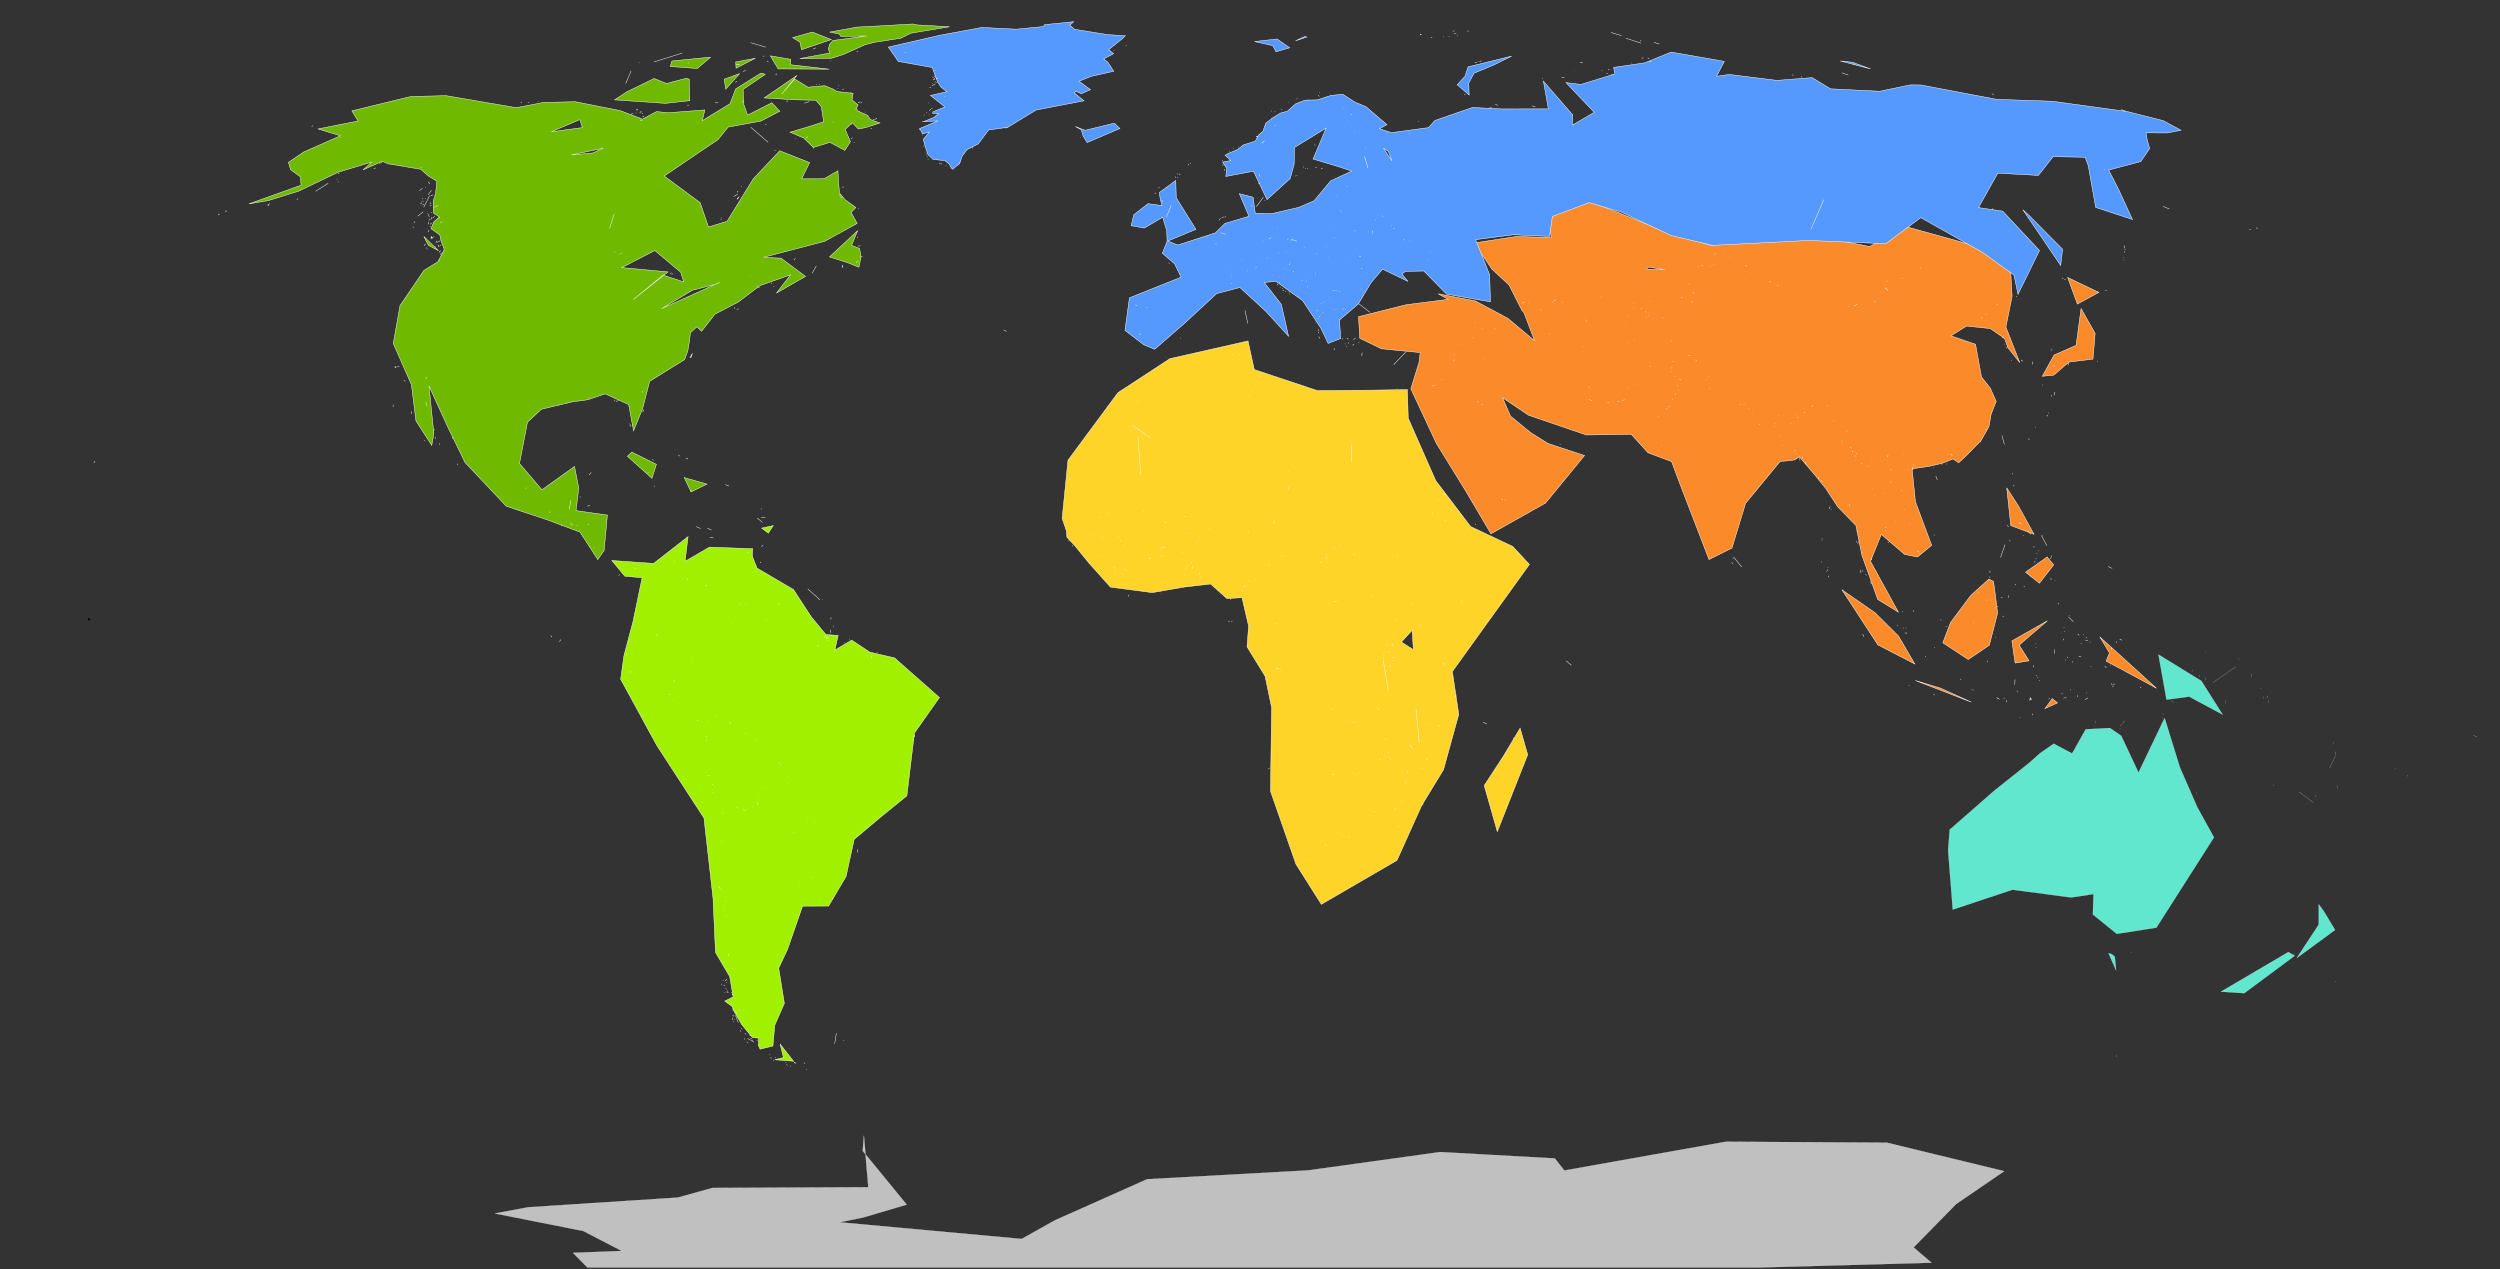 <svg class="continents-map" xmlnsRdf="http://www.w3.org/1999/02/22-rdf-syntax-ns#" xmlnsDc="http://purl.org/dc/elements/1.1/" xmlnsCc="http://creativecommons.org/ns#" xmlns="http://www.w3.org/2000/svg" viewBox="0 0 2754 1398"><rect x="0" y="0" width="2754" height="1398" fill="#333333" stroke="none"/><title>World Map</title><path d="m545.5 1336.7 36.443-6.786 164.73-10.671 38.096-10.599 171.77-0.793-4.863-56.879-1.288 16.899 48.385 59.139-48.16 14.223-26.107 5.223 200.95 18.384 36.39-20.422 101.79-45.367 177.19-9.745 145.66-20.194 126.29 7.02 10.492 13.31 177.96-31.697 177.27 1.047 129.25 31.389-52.863 36.192-46.914 47.765 19.72 16.85-191.45 5.322h-1289.1l-15.871-16.143 53.738-2.108-42.48-22.008-97.047-19.25" fill="#c0c0c0" fill-rule="evenodd" stroke="#fff" stroke-width="0.2"></path><path d="m1005.6 26.406-34.547 2.025-26.936 1.424-30.188 5.502 10.32 2.057 2.148 2.666 28.158-0.434-37.092 4.967-3.594 4.256-1.391 5.336 1.701 4.221-33.152 6.059 35.074-0.354 12.822-4.016 24.258-10.963 10.549-2.623 28.693-4.436 11.01-5.541 42.52-7.078-35.391-1.996zm-110.66 8.935-21.746 6.119 8.057 5.107 1.732 8.199 32.76-11.148zm-13.869 3.732m-23.764 3.195m-30.459 4.762 16.674 4.936zm27.93 3.375m-63.887 0.41m107.78 1.873-3.019 1.297zm-32.9 1.08m-78.289 0.889m37.01 1.342m120.69 0.359-1.58 0.576zm-140.13 0.541m55.369 0.029m18.93 0.717m26.814 0.482m-154.46 0.322-31.41 9.83zm122.64 1.789m-65.928 0.553m40.217 0.744 8.57 14.338 56.301 0.348-42.57-4.885 0.17-5.986zm-6.84 0.152-1.44 0.289zm-85.74 0.654m119.28 0.506m-93.902 0.199-41.17 4.139-2 6.086 29.867 2.178 14.488-12.25zm-23.646 6.406 1.502-0.215zm68.9-5.973m-3.236 0.09m7.6 0.408m1.018 0.174m0.055 0.012-21.631 4.086 0.348 6.898zm-27.695 0.033m1.891 2.115m109.21 0.846-0.789 0.07zm-69.119 0.359-1.58 0.576zm79.959 0.076m-195.38 0.064m-26.852 0.359m142.07 0.553m-134.03 0.336m-8.484 0.053h0.721zm96.975 0.23m41.635 1.637m-27.719 0.072-4.029 0.432 3.228-0.068v-0.004zm20.113 0.051m-42.438 1.242m38.453 5.256m-9.148 0.15-3.102 1.08zm-126.34 0.465-5.924 14.008zm117.38 1.453m25.574 1.055-27.76 17.375-6.25 16.328-30.541 18.648 2.822-11.793-40.017 3.052-13.202-1.239-15.422 8.266-24.693-9.373-49.389-9.777-35.178 0.807-26.384 5.141-5.162 0.302-75.559-12.904-38.52 0.859-65.303 15.84 6.867 11.205-44.166 8.74 24.613 7.539-40.164 17.729-17.064 11.52 2.405 8.016 10.774 7.967 0.791 9.215-57.334 20.494 21.35-3.582 33.369-10.373 43.65-20.895 36.693-11.121-9.475 8.57 21.211-9.395 6.438 2.697 35.9 6.035 8.236 7.287 9.578 5.883-1.445 13.486-2.644 8.549 0.051 6.57 0.24 6.484 6.451 4.232-6.107 5.463-2.963 7.541 9.574 6.854 1.211 5.643 3.728 10.383-6.945 13.426-15.48 9.648-26.316 38.758-7.434 41.707 20.021 45.422 5.047 40.006 17.344 26.77 2.289-12.922-5.342-52.393 21.105 46.057 18.57 38.113 45.482 48.264 45.098 14.975 36.107 13.537 19.572 30.191 7.006-10.08 3.562-38.9-34.566-4.9 3.057-24.822-4.709-23.818-35.846 25.662-24.746-28.967 8.797-45.5 15.293-14.234 34.576-8.271 16.574-2.193 19.049-6.523 25.955 11.74 5.41 28.975 9.967-24.449 7.779-30.096 38.447-23.832 3.6-9.863 1.795-10.566 1.006-9.086 7.061-6.627 5.262 4.822 14.756-18.791 25.748-13.395 23.807-18.031 33.645-11.891-15.521 20.158 32.051-18.445-26.912-20.059-19.15-1.008 67.129-17.537 35.883-19.756-6.754-12.096 5.342-5.441-12.195-8.77-5.947-7.357-1.109-13.607-0.559-10.713-15.266 8.799-24.695 0.1 8.77-17.941-32.959-13.002-29.129 30.943-28.826 46.768-20.461 6.25-9.174-26.811-39.611-29.332 45.357-30.742 13.809-9.271 11.289-13.91 35.883-6.551 20.965-10.887-8.668-9.373-26.811 13.605-4.234-11.994-0.705-16.328 24.303-16.428-2.143-1.027zm87.182 137.21 0.566-0.191zm-328.35 321.76m-129.28-55.117m-0.01 0.291 0.459 1.293zm-193.38-260.19 0.67-0.262zm101.37-73.111-0.764 0.205zm216.79-39.459 0.705-0.201zm222.31-30.893-17 6.184 1.637 10.977zm-34.492 12.16m75.381-11.809-1.299 0.432 0.719 0.07v2e-3zm22.258 1.67-36.078 24.754 33.465 2.055 23.555 0.539 5.979 7.269 2.445 16.451-14.799 4.861-22.234 6.629 14.996 6.328 10.662 10.443 18.212-5.582 16.536 8.826 6.146-9.65-5.834-13.391 7.781-7.488 6.838 6.984 8.352-1.654 15.326-5.035-10.588-3.811-2.797-4.475-10.801-4.754-1.799-3.17 2.031-3.561-6.783-5.639 1.23-7.186-17.637-1.982-4.613-2.787-9-3.67-18.428 1.656-14.691-9-14.119 16.416zm-107.44 0.135m132.54 0.176m-144.06 1.045m-3.119 1.812-21.66 5.736-13.584-5.536-30.043 14.665-13.529 8.881 55.867 3.848 26.941-2.938-0.605-23.703zm57.52 1.264m-1.475 2.033-2.08 1.08zm88.061 3.019-0.58 0.721zm3.17 0.15-0.721 0.646zm21.158 1.58-0.789 0.287zm-1.648 3.309h0.789zm6.769 0.291-1.52 0.938zm2.08 0.215m-2.439 0.723m8.92 2.951-1.51 0.576zm-4.961 0.641m-158.43 2.809m70.066 3.756m-25.977 1.936-1.221 1.08zm48.67 0 0.801 0.359zm-84.104 0.207m82.883 0.303 1.441 0.361zm17.783 0.037m7.488 0.393-5.4 1.801zm56.379 0.291-2.6 0.938zm-372.83 0.354-1.512 0.576zm-20.008 0.143m264.96 0.074-0.791 0.145zm-26.275 0.072m-210.67 2e-3 -0.791 0.215zm-0.502 6e-3 -0.719 0.07zm367.13 0.209-1.59 0.576zm-161.79 0.074 3.102 0.217zm-25.018 0.037m-190.92 0.377m323.5 0.521m-72.992 0.047m-250.09 0.248m315.38 0.137m-68.055 0.301m-60.906 1.068-1.584 0.793zm6.943 0.705m-2.506 0.535m57.354 1.539m-66.74 0.057m148.06 0.797m2.344 0.188m-22.244 0.162m59.893 0.197 0.791 0.145zm-205.82 0.336m-33.799 0.24-1.512 0.646 1.44-0.143h2e-3zm203.26 0.645v1.512zm-44.363 0.625m17.074 0.234m18.211 0.098m49.688 0.193 0.721 0.143zm-250.23 0.041m139.79 0.172m113.75 0.215m-242.71 0.082-2.16 0.719zm245.95 0.5 0.721 0.145zm-48.529 0.066m-199.94 0.15m2.232 0.363-0.791 0.576zm-5.26 0.35-0.791 0.217zm7.131 0.51-1.08 0.506zm4.508 0.09m-15.238 0.131-2.232 0.719zm12.752 0.141m-4.406 1.06m5.08 0.936m248.8 0.162m-250.28 0.5-1.152 0.793zm-0.789 0.221-0.793 0.434zm1.59 0.508m249.94 1.002m5.881 0.869-0.801 0.145zm-255.9 0.141m255.82 0.072-3.019 0.938zm-4.531 0.578h0.721zm0.361 0.213 0.719 0.217zm-255.89 0.438-0.434 0.719zm-67.201 4e-3 2.85 8.688-34.168 4.537 30.943-13.205zm68.711 0.275-1.512 0.936zm211.03 1.881-0.721 0.576zm18.289 2.519 1.439 0.434-0.719-0.361v-2e-3zm-93.74 0.434 1.439 0.646zm120.16 0.496-0.789 0.432zm-127.8 1.129m-4.242 0.863m-4.106 0.752 19.152 16.477zm12.453 0.467m91.293 0.814m29.814 0.084-1.359 0.07zm-22.797 7.617m-48.043 1.303-1.66 1.225zm-4.971 0.441m54.57 0.639-0.141 0.791zm-0.859 0.441-0.939 0.861zm-62.35 0.068 0.719 0.217zm-14.127 2.41m1563.7 2.191m-1485.2 0.08h0.73zm-77.477 0.436m-502.31 0.283m578.04 0.018m-4.223 0.703m-77.83 0.43m-541 0.365m514.16 3.67m65.789 0.145 0.719 0.289zm-0.15 0.281 0.799 0.145zm-230.86 0.127-11.576 5.246-23.686 2.115zm231.62 0.361m-21.42 0.881m-21.82 1.15h0.73zm1.301 0 0.719 0.07zm78.568 0.227m-90.43 1.002m84.215 3.856m-167.35 0.234m163.13 0.584m3.359 1.121m-504.93 6.016-1.654 1.08zm420.86 0.873m-423.17 0.418-0.576 0.791zm484.57 1.504m1549 0.297m-2033.4 0.295m-25.662 0.082m33.057 0.156m496.15 0.035m-616.58 0.578m115.41 0.08m47.857 0.182m-4.326 0.857-1.24 0.291zm-51.377 0.826m0.641 8e-3 -2.303 1.08zm21.316 1.08m391.68 0.936m-454.99 0.75m114.46 0.053m-112.49 3.012-1.512 0.574zm16.533 0.201m96.188 0.908m402.6 0.963m-420.79 1m-91.604 0.475m110.42 1.074 0.045 0.064zm-164.18 0.135m49.121 1.574m-0.52 0.01-0.791 0.357zm-2.564 1.402m109.92 0.754m-105.98 0.793-0.793 0.504zm98.66 0.088 1.775 2.717zm-108.74 0.771m-21.965 0.582m20.592 0.504-13.967 8.785zm-1.367 0.285-0.334 0.767zm5.936 0.088m562.79 0.557m1.047 0.404m-443.13 1.217m330.06 0.543-0.57 0.721zm111.3 0.393m1.24 0.322-1.228 0.646zm-460.89 0.383m0.24 0.129-0.582 0.215zm459.35 0.215h0.58zm-457.08 0.137m-5.738 0.793-3.383 2.734zm2037.3 0.945m-2027.4 1.201-3.627 5.053zm452.93 0.928m-114.92 0.025-0.93 0.504zm-0.789 0.65-0.65 0.721zm-469.28 2.008m-2.096 0.086m143.19 4e-3m-160.55 0.133m20.537 0.207m581.89 0.012m-110.77 0.025m-0.742 2.762-2.268 2.07zm-2.268 2.07-0.41 0.393zm0.309-4.568-4.469 2.592zm-335.38 0.502-3.043 1.523zm340.05 0.285m106.71 0.07 2.231 0.217-0.721-0.07v-2e-3zm-446.09 0.598m-4.709 0.131-6.481 12.812zm454.33 1.215-1.01 1.225zm-113.76 0.871-1.869 2.16zm-344.67 0.789-0.721 0.219zm-5.471 0.256m2.236 0.104-0.936 0.432zm-137.6 0.07-1.439 1.152zm138.24 0.908m22.707 1.42m-25.02 0.699m2.238 0.145-0.791 0.432zm-1.439 0.068-0.721 0.721zm-170.58 0.523m180.37 0.338-1.15 1.943zm-10.805 0.027m-172.94 0.053m1.48 0.4m172.25 0.168-1.799 1.08zm-169.85 0.432m180.5 0.232m-10.066 0.057m-168.27 0.07-2.305 1.512zm169.64 0.359-1.369 1.369zm-185.21 0.24m14.775 0.84-1.439 0.938zm-27.641 0.201m213.69 0.16-2.951 1.871zm-7.061 0.219-1.943 0.648zm-198.57 0.131m188.54 0.402m477.59 0.117m-463.97 0.859-0.719 0.791zm0.857 0.357m-4.465 1.09m470.61 0.424-0.721 0.359zm-676.37 0.719m-19.586 1.588-1.943 1.514zm-3.574 0.672m219.86 0.551-6.072 4.867zm-214.73 0.203m-2.502 0.178m224.82 0.176m-2.617 1.043-0.238 0.373zm-0.238 0.373-0.057 0.334zm4.484-1.393-0.791 0.721zm-235.51 0.506m436.68 1.049-5.15 16.363zm-434.74 0.385-1.799 1.08zm230.76 0.361-1.301 1.598zm-2.455 1.338m-243.47 0.506m246.43 0.172-0.936 0.434zm5.834 0.213-2.375 1.728zm472.1 0.291m-467.19 0.297-0.102 1.512zm-8.299 0.424-0.289 0.719zm319.04 0.285-0.43 0.863zm-318.68 0.363-1.512 1.873zm3 0.742m305.81 0.041m-326.96 0.102m15.633 0.266-0.936 1.439zm321.2 0.141-0.719 0.721zm1638.9 1.166m-1976.7 0.033m30.049 1.275-1.713 2.016zm-30.252 0.336-0.721 0.145zm15.689 0.08-0.648 2.879zm6.84 0m-22.029 0.719-1.297 0.576zm2085.7 0.4m-2067.2 0.32-1.945 1.439zm1967.2 1.381m-1969.4 0.053m9.08 0.436m2040.4 0.201m11.484 0.189m-2058 0.617m-1.986 0.57-0.936 0.793zm0.23 0.357m0.924 0.154m-20.01 0.141-0.721 1.15zm2072.2 0.17m-1734.7 0.252m1678.8 0.18m-1997.2 0.104m2010.8 0.371 1.441 1.225zm24.887 0.367m1.219 3.223m-32.301-3.123m28.326 0.418m-5.061 0.059m10.902 0.426m1.758 0.065m-37.15 0.227 1.441 0.434zm-2005.3 0.863-1.353 2.311zm472.04 0.721-31.092 28.957 18.994 5.965 13.443 5.381 2.387-11.6-1.65-8.975-8.768-3.516zm1537.9 0.07m-2004.8 3.867m-11.012 2.447 5.023 9.82 11.16 5.906zm8.973 0.098-1.512 0.646zm2.449 0.217-3.24 1.441zm466.71 0.281-0.789 0.646zm-469.08 0.146-0.791 0.07v0.363zm-3.494 0.867m4.213 0.576-2.232 0.576zm5.609 1.369m1.59 1.15-0.504 1.439zm1.221 0-0.863 0.648zm-3.664 2e-3 -1.297 2.447zm1.293 0.787-0.791 1.297zm401.04 2.311m-414.94 0.35-1.703 2.207zm13.541 0.721 1.728 2.519zm4.029 0.221-1.514 1.008zm464.31 0.264m-3 0.885-2.519 0.504zm-467.65 0.361 0.07 0.791zm2.67 0.65 0.721 0.215zm6.436 0.01m187.49 0.723m0.289 0.1 0.068 0.031zm-0.865 0.076m-187.16 0.031-0.721 0.576zm-18.791 0.07-0.936 1.008zm0.791 1.369-0.07 0.721zm206.98 0.303m43.465 1.625 28.5 23.92 3.326 10.584-22.762-7.404-32.836 26.857 38.369-30.412-50.977-4.746zm-236.69 0.082 1.152 0.865zm-0.291 0.51-0.504 1.801zm237.75 0.568m-45.119 0.014-0.023 0.639zm46.424 0.178m-46.291 0.758 0.531 0.281zm-188.08 0.133 0.07 0.721zm-1.439 0.221-1.367 0.938zm197.63 0.594-1.478 0.543zm-4.088 0.074 0.184 0.141zm-195.56 0.191-0.432 1.297zm1.291 0.43-0.506 0.793zm194.71 0.143 0.949 0.059zm7.775 0.066m-0.133 0.344m145.54 0.256m-347.16 0.562m203.67 0.445m-1.469 0.238 0.305 0.521zm-202 0.555m204.95 0.09m7.297 0.031m250.01 0.369-2.371 0.217zm-234.99 0.158m-21.053 0.727 0.018 0.01zm182.11 0.557-0.43 0.791zm-0.289 0.789-1.221 1.369zm-143.73 1.002m-247.74 0.799-0.432 0.721zm411.42 0.58m48.961 0-1.728 2.088zm-461.09 1.01m232.84 0.311m126.13 0.115m-3.91 2.957m37.699 0.57m22.83 0.449-4.629 8.156zm-160.78 5.943m1.359 1.603-1.512 1.297zm1.51 1.01-1.44 0.865zm1.268 0.121m86.789 0.83-0.076 0.1zm-104.04 0.922m121.31 0.4m-19.816 0.711-0.365 0.318zm65.311 0.57m-44.002 0.031-0.08 0.293zm-23.41 1.383m-111.27 0.932m83.141 2.365m-3.805 1.338-63.99 28.975 34.029-20.334 26.006-6.654zm57.605 0.477-0.93 1.152zm-11.639 3.051m-4.191 0.619-0.51 0.721zm18.209 0.07-0.789 0.648zm-16.92 0.721-0.859 0.863zm1.371 0.721-0.791 0.287zm58.459 2.016m-162.79 10.967m76.686 8.906-1.08 1.512zm4.1 1.439-2.15 1.01zm3.391 0.576m-16.199 2.018m-38.092 46.582-2.734 4.535 1.154-0.07v-2e-3zm-325.15 14.475 2.231 0.146zm-1.371 0.287-1.439 0.359 1.367 0.504h2e-3zm6.84 9.143m27.082 2.367-1.531 1.83zm-25.432 3.244 1.656 1.295zm81.072 4.822m-24.385 3.766m206.69 3.512-0.793 1.512zm-174.45 1.574m115.27 5.557-0.719 0.432zm-113.77 1.723m141.42 0.504 0.07 1.512zm-120.19 0.631m124.87 0.455-2.951 0.938zm-52.896 0.967m-159.44 0.643 1.518 4.602zm137.6 1.848m-45.053 0.264m-83.9 0.547m-44.426 0.432-0.359 2.231zm129.14 0.594m146.19 4.783-0.289 2.881 0.07-0.721h2e-3zm-145.09 1.088m-109.87 0.592-0.719 3.023zm138.61 0.047m-6.268 4.975m-18.855 1.756m160.09 5.709m-33.445 1.174-0.145 0.721zm32.18 0.211m-157.86 0.344m129.14 0.225m-0.16 0.135-0.305 0.256zm-2.799 0.164 0.217 1.512zm2.332 0.254-0.486 0.488zm-2.695 1.109 0.719 0.574zm-215.21 3.842-1.369 1.943zm98.281 0.115m1.553 0.928m154.12 3.686m-11.375 2.809m-242 0.744 0.432 2.158zm17.855 0.215m229.9 0.143m-228.68 0.217 0.359 1.441zm241.06 3.289m-270.54 1.098m14.932 2.094 0.576 1.512zm240.2 0.049m-1.961 0.711m10.902 0.172m14.963 0.846m-3.498 3.289m-3.557 0.383m-44.352 4.106-0.457 0.205zm-0.457 0.205-4.848 4.537 27.051 24.348 4.896-15.48zm7.152 1.377m44.062 1.512 1.439 1.586zm2.725 1.385m-33.918 1.191m1.656 0.916m37.818 0.035 2.447 1.297zm-36.506 1.156 0.793 1.728zm-609.3 0.537m610.48 1.328m-615.47 0.578-1.441 2.016zm577.33 0.74m-178.46 2.094 0.936 1.008zm-384.07 0.141m635.96 1.252m-0.244 1.752m-630.52 1.053m3.518 1.611m-3.01 0.838m588.39 2.834 0.793 0.721zm-62.285 0.023-2.377 2.881zm-518.35 3.068m622.64 1.518m-1.881 1.098 7.553 15.793 17.596-8.594zm9.275 2.957m-0.189 2.957m-0.219 1.502m36.4 0.336 4.089 1.617zm-47.77 0.711m10.91 0.654m-41.736 0.246 1.02 0.087-0.595-0.072zm-107.81 0.711m-32.82 1.092-0.664 0.936zm180.35 0.326m1.178 2.322 0.047 1.705zm22.824 1.463m-37.312 0.678m-116.07 1.158m-14.576 1.348m23.23 2.348-0.719 1.225zm-23.877 0.416m-3.791 1.967m17.137 1.971-1.775 9.809zm-11.055 4.676m32.076 0.459-2.809 1.367zm-41.77 3.012m-2.178 4.066-0.768 1.482zm-1.594 3.199m64.168 2.982m-43.543 3.436m-2.791 2.738m6.379 0.244 2.039 2.492-6e-3 2e-3zm20.223 1.283-1.068 0.846zm-15.279 0.342m-14.662 0.314-0.107 0.111zm16.289 0.287m-16.555 0.01-0.18 0.289zm16.955 0.031 0.82 0.795zm-1.268 0.217m16.633 8e-3m-32.525 0.09-0.072 0.348zm-0.074 0.525 0.051 0.416zm28.574 0.025m-3.248 3.877m-1.807 1.879m-0.311 0.768-0.031 0.025zm7.762 8.143m1.549 7.926 0.248 0.088zm-0.764 0.145-0.096 0.168zm4.236 1.328 0.539 0.186zm5.859 0.816m0.498 0.695 0.207 0.205z" fill="#6fba00" fill-rule="evenodd" stroke="#fff" stroke-width="0.5"></path><path d="m2443.6 710.5m-20.41 4.928m6.606 2.75-0.371 0.721zm18.25 1.094m-70.26 1.801 8.859 49.654 24.881-3.375 36.91 19.803-23.4-37.01zm75.4 0.137m0.174 2.654m12.715 1.154 0.43 1.51zm-3.24 9.65-24.91 17.07zm-47.728 3.1-0.432 2.01zm26.998 1.107m38.451 3.213v3.67zm-57.6 1.49 0.35 2.18zm58.029 2.039m-52.129 0.57 0.789 3.031zm65.09 9.58m-3.24 1.801v1.44zm-2.498 1.676m13.412 3.234m1.176 0.049v0.73zm4.867 1.023m0.752 0.137m-14.19 0.43m13.559 0.066m-110.54 1.375 0.721 0.719zm100.41 0.99 0.32 2.539zm-4.219 0.809 0.289 2.231zm7.342 0.201m-105.13 0.664m128.92 2.275m-130.13 0.391 0.789 0.719zm-0.666 0.242m58.125 0.256-0.363 1.342zm-0.363 1.342m-0.08 0.521 0.223 1.738zm47.963-1.861-0.15 2.74zm-107.78 0.359 2.949 2.381zm112.48 0.561m-3.293 1.781m-37.426 2.076m56.93 0.256m-8.199 0.154m9.4 0.857m-77.076 0.779m72.029 0.541m-70.203 0.859m82.799 0.346m-81.139 2.949m-345.96 2.09m280.58 0.859-0.5 0.871zm0.789 0.441-0.279 1.08zm144.95 0.777m-80.26 2.812 0.041 0.869zm0.893 0.371m-66.871 0.068-0.221 1.439zm78.699 0.211m102.46 0.324m-178.84 0.469-28.592 59.791-19-40.428-12.381-8.637-26.789 1.371-14.971 26.637-20.31-10.799-15.119 10.582-12.23 10.869-38.619 30.777-48.602 42.521-1.699 23.08 5.1 64.861 65.861-21.871 64.529 8.57 24.699-3.74-0.74 22.461 26.361 21.35 43.57-6.82 63.42-99.449-18.451-33.418-19.119-43.852-16.26-52.561zm-46.422 10.291 0.27-0.207zm-29.49-7.846v2.961zm31.76 0.289-2.24 3.602zm124.56 1.492m-172.58 0.289m-0.9 0.67m181.2 0.148m-433.53 0.332m426.58 0.041m51.424 1.131m-179.63 8e-3 -2.019 1.51zm230.84 0.654m-253.85 0.139m-6.801 0.287 0.289 0.711zm28.369 2.951-0.869 0.93zm388.58 7.838 4.18 1.696zm-154.08 7.131-0.43 2.09zm-0.152 3.861m-8.279 4.746m11.242 2.273-0.43 3.74zm-1.371 2.728m0.941 1.73-6.535 13.799zm-7.611 1.301m-0.09 1.066m74.941-0.855m21.1 4.469m-22.32 7.99-0.721 0.65zm5.947 2.357m-73.793 1.43m77.951 1.01m2.924 2.543 0.43 1.51zm-249.22 2.519 0.1 2.231zm253.09 2.783m-81.76 0.586m68.857 2.785m-138.34 1.916-0.58 1.51zm70.049 1.291v2.949zm-41.83 6.697 15.581 11.563zm43.643 0.525m-156.46 0.045-0.291 1.522zm131.69 2.592-1.301 2.24zm3.385 2.115m4.596 5.748m-6.09 10.381m-4.461 35.185m5.4 67.211-0.08 22.459-24.141 36.619 42.109-30.828-12.709-21.08-5.18-7.17zm-261.77 10.752m270.74 3.467-0.639 2.42zm-5.109 5.981-1.289 0.5zm-235.63 24.604m26.982 1.316m-0.596 4.889m-0.844 1.521-0.869 0.859zm172.72 0.059-74.26 43.641 25.629 1.66 55.52-41.189zm-78.576 46.938m-119.56-45.618 8.33 18.801-1.42-15.051-3.381-2.809zm205.06 0.201-2.021 1.799zm45.885 26.119m-0.676 4.26-0.789 0.721zm-122.64 10.055-0.066 0.143zm-0.07 0.148-0.369 0.457zm-3.596 10.568m-37.525 32.619m-617.19 10.91m540 17-0.641 2.42z" fill="#61e7ce" fill-rule="evenodd" stroke="#fff" stroke-width="0.2"></path><g><title>Kiribati</title><g class="landxx coastxx ki"><path d="m98.955 683.84c1.072-5.971-5.67-0.962 0 0z"></path><path d="m2630.3 681.38c-0.24-0.167-0.24-0.167 0 0z"></path></g><path d="m2633.5 682.23c-14.09 23.097-15.897-22.376 0 0z" opacity="0" stroke-width="0.5"></path></g><path d="m1751.7 222.63-46.07 14.613 3.129 24.393-38.4-1.107-46.568 7.156 19.66 28.725 18.94 17.641 14.33 28.287 2.049 2.066 11.686 30.889-29.365-24.602-35.82-19.16-40.94-7.865 11.02 6.088-46.209 5.93-52.59 13.188 1.389 23.748 23.861 11.598 42.699 4.166-1.279 10.645-9.032 29.294 28.102 60.127 31.818 51.576 28.311 47.975 60.15-33.814 42.939-52.387-40.289-13.344-18.157-11.33-5.837-4.65-17.227-14.04-8.789-20.334 28.52 19.244 63.76 21.785 49.609-0.631 18.33 20.23 25.98 9.723 8.615 23.17 32.605 84.762 25.299-12.66 14.98-49.242 38.119-46.248 7.277-0.506 8.674-1.154 5.209-3.426 17.451 20.559 11.56 14.34 13.199 20.225 20.051 20.533 6.627 32.928 17.482 48.674 22.68 13.891-30.714-56.041 11.925-29.552 25.623 22.002 14.226 2.859 15.639-12.834-17.92-48.082-3.68-36.199 18.42-2.672 14.711-3.405 12.023-4.779 6.162 4.192 7.994-7.438 16.51-16.801 8.83-15.48 2.465-13.994 5.574-13.828-6.549-14.705-9.711-12.322-6.559-36.016-27.06-9.213 17.18-10.82 26.141 2.762 15.756 10.867 3.603 10.229 13.141 16.412-15.291-39.184 6.791-33.713-2.451-44.318-60.51-17.646-53.483-14.781-40.508 21.808-82-16.557-51.59 7.477-41.08 7.883-52.619-15.824-49.58-20.513zm144.31 51.91m312.04 104.8-0.254-0.496zm-308.85-100.23 0.139 0.387zm-9.244 0.273-1.09 0.982zm10.894 0.725m-12.336 0.439m198.04 0.641m-182.07 1m1.178 0.859 0.504 0.301zm196.51 1.418m-187.16 0.803m176.89 0.428m-3.105 0.471m1.646 0.488-0.178 0.055zm-202.24 4.578-0.031 0.164zm-0.047 0.205-0.25 0.445zm34.191 0.459 1.94 1.607zm-34.484 0.041m-13.568 0.209 0.639 0.271zm0.975 0.402 0.672 0.215zm0.68 0.217m4.947 2e-3m5.043 0.215-0.246 0.107zm-3.766 0.023 0.234 0.127zm-11.295 0.135 0.023 0.824zm13.428 0.781-0.221 0.065zm-0.289 0.076-0.215 6e-3zm-67.016 0.295 16.73 2.822-19.65-0.605 0.701-1.713zm-96.971 0.467m395.11 0.359 1.234 0.469zm-7.129 1.451m-237.47 0.297m-156.95 1.961m214.41 1.584 0.146 0.354zm-209.06 0.865m0.6 0.389m208.48 0.059m-216.55 0.285m158.94 2.522m-155.79 0.299m563.11 0.854 10.67 29.293 23.711-12.873zm-5.971 0.363 1.15 1.008zm-175.67 0.447-0.928 0.039zm178.04 1.281 1.51 0.721zm-409.88 0.021m-3.691 0.865m217.45 0.594 1.787 0.77zm-129.22 0.859 1.885 0.729zm135.93 1.48m-225.3 0.039 0.164 0.039zm-135.91 0.627m230.75 0.279m-93.73 0.223 0.041 1.018zm97.205 1.6 1.139 0.545zm118.63 2.469 3.541 2.932zm-110.59 1.637m2.492 2.121m-213.12 0.277m110.04 0.957 0.635 1.324zm-43.971 2.807m-57.867 2.293 0.076 0.059zm101.54 0.09m-101.25 0.121 0.709 0.217zm2.344 0.016m61.24 0.18m5.971 0.201-0.076 0.111zm18.726 0.328 1.158 0.162zm-49.65 1.377m-88.324 0.201-0.5 0.352zm-2.182 0.543m-0.123 0.283 1.529 1.453zm287.18 0.141-0.119 0.019zm-0.555 0.059m15.758 0.689m-196.65 0.367 0.545 0.184zm241.91 0.186m149.61 0.01-0.018 0.016zm-390.81 0.012 0.131 0.012zm247.81 0.082-1.291 0.025zm-202.83 0.215 1.492 0.93zm343.4 0.203m-405.62 0.053-0.01 0.037zm-0.035 0.199 0.01 0.047zm-90.436 0.172-0.439 0.871zm3.996 0.168m6.559 0.029 0.811 0.016zm-37.391 0.16 0.502 0.092zm-4.17 0.104-2.57 0.975zm5.104 0.078 0.185 0.049zm117.66 0.014m0.604 0.16 0.086 0.029zm475.82 0.24m-478.49 0.561-0.367 0.33zm66.094 0.082m-369.52 0.18 12.375 9.594zm209.72 0.082m499.66 0.195m-408.07 0.01m248.21 0.246-3.727 2.129zm154.51 0.453-0.916 0.16zm-404.15 1.049m239 0.617 0.078 0.037zm0.117 0.061 0.625 0.43zm155.65 1.162m-150.95 0.275m-335.04 0.145m-99.404 0.244m201.73 0.273 0.353 0.506zm0 0 0.248 1.506zm484.89 0.674-5.49 40.499-24.278 10.718-12.959 23.357 12.52-1.15 16.971-14.516 26.309-3.205 2.378-28.374zm-493.61 0.172 0.5 0.217zm-174.8 0.26m148.61 0.019m82.9 0.047m-127.41 0.789 0.146 0.065zm-21.772 0.047m-97.418 0.092m87.508 0.045 0.893 0.059zm1.041 0.064 0.334 6e-3zm5.051 0.127m3.449 0.076-0.119 0.025zm-84.834 0.086m-3.092 0.346m15.574 0.129m-3.852 0.1m-19.174 0.164m0.125 0.068m4.43-0.06m7.967 0.152 0.068 0.369zm189 0.158 0.533 1.197zm378.58 4e-3m-568.2 0.184m177.91 0.721m46.041 0.027m-0.418 0.057-0.137 0.033zm-30.436 0.783 0.164 0.1zm0.519 0.277 0.141 0.057zm372.05 0.506m-368.71 0.24-0.01 0.068zm-0.035 0.189-0.031 0.037zm-25.588 0.131m8.764 0.053m385.42 0.053-0.703 0.629zm-574.68 0.496m189.7 0.229-0.016 0.115zm-0.033 0.195m-9.992 0.359v0.059zm393.03 0.039m-370.87 0.109m-22.108 0.16 0.117 0.422zm22.774 0.098 0.689 0.16zm369.34 0.588m-352.79 0.019m-39.08 0.039 0.057 0.115zm8.44 0.922 0.131 0.082zm36.836 0.064 0.029 0.039zm-25.092 8e-3 -0.729 0.295v-2e-3zm369.96 0.18-0.971 1.326zm-344.69 0.039m-6.225 0.189m-0.469 0.09-0.922 0.676zm-23.301 0.246m-320.29 0.127m320.58 0.041 0.287 0.213zm4.178 0.213m-183.42 0.072m115.57 0.141 0.061 0.115zm-115.4 0.113m181.37 0.195m-14.527 0.322-0.043 0.033zm-0.312 0.303m-5.67 0.293m-44.6 0.387 0.205 0.283zm-118.62 0.312m118.88 0.041 0.209 0.23zm44.732 0.17m3.969 0.145m7.783 0.127m-11.832 0.18-0.035 0.062zm-44.037 0.016 0.283 0.258zm43.908 0.154m-43.596 0.127 0.846 0.629zm42.967 0.246-0.045 0.088zm-169.94 0.789m169.92 0.01 0.043 0.328zm-166.01 0.344 0.086 0.021zm0.203 0.07 0.242 0.174zm0.498 0.744 0.022 0.303zm176.83 0.104m-168.68 0.148m-7.818 0.09m170.11 0.164m9.371 0.398m-157.81 0.332m-12.793 0.08-0.184 0.207zm178.05 0.113m12.879 0.049-0.1 0.035zm1.141 0.023m-20.916 0.027m358.21 0.119m-381.04 0.111-0.016 0.076zm-152.17 0.914 0.127 0.09zm183.62 0.065 0.33 0.021zm-31.752 0.156m389.99 0.088m-345.61 0.029 0.022 0.113zm-191.01 0.4m181.33 0.326m-198.81 0.055m210.55 1.873m-196.31 6e-3 0.318 0.615zm14.592 0.08-0.498 0.197zm-0.873 0.699 0.389 0.73zm-26.703 0.305m147.64 2.244m69.854 0.92m379.08 0.834-0.022 0.031zm-594.75 0.389m668.3 0.484m-582.39 0.371-0.781 0.189zm-0.803 0.199-0.084 0.053zm71.57 1.328m60.16 0.141m-32.986 1.129-0.025 0.086zm-25.478 0.551-0.057 0.234zm426.05 0.381 1.23 1.439zm-583.09 0.285 0.363 0.846zm0.428 1.174m102.49 0.014m79.891 0.797-0.053 6e-3zm-30.414 0.113m25.438 0.479-0.025 0.629zm-189.13 0.766m229.75 0.07-0.434 0.996zm-9.516 0.096 0.025 0.076zm0.022 0.168m-206.76 0.133m-18.119 0.105m177.71 0.146m53.781 0.482m1.879 0.053m-44.58 2e-3m-65.272 0.07 0.039 0.041zm56.148 0.219-0.391 0.023zm14.357 0.207-0.014 0.074zm-11.412 0.129m47.768 0 0.137 0.453zm-43.34 0.273-0.256 0.129zm-0.301 0.16-0.172 0.133zm44.691 0.656m-45.219 0.223m-0.334 0.06m47.373 0.059m2.635 0.17m-235.05 0.104-0.549 0.656zm-28.553 0.416m253.72 0.111m-6.539 0.514m-199.1 0.912m220.02 0.289m-219.55 0.424 0.029 0.225zm115.41 0.287 0.158 0.229zm0.201 0.299 0.039 0.086zm466.52 0.625 1.01 1.08zm-582 0.168m190.99 0.611m441.63 0.951 0.1 1.297zm-516.46 0.082m515.74 1.648-0.289 0.791zm-629.08 0.768m113.53 0.01-0.092 0.451zm0.068 0.621m-195.53 0.379-13.34 14.025zm306.19 0.115m-221.73 0.225m125.21 0.111m59.643 0.096m-73.135 0.039m-106.93 0.219m-35.529 0.975-0.176 1.016zm144.16 1.074m113.42 0.664 2.394 0.285zm-109.94 0.643m1.773 0.305m68.553 1.279 0.084 0.068zm-183.14 0.029m0.137 0.303m107.54 0.557m115.23 0.287m-224.51 0.613-0.072 0.488zm596.49 0.549m-630.35 0.32 0.023 1.639zm266.35 0.225 0.98 1.607zm358.39 0.035 2.01 1.584zm-11.02 0.07 0.43 0.791zm94.75 1.08 0.648 0.719zm-452.46 0.203m-15.447 0.168 1.438 0.336zm-24.084 4e-3m-183.77 0.322m604.41 0.092 0.58 3.023zm-672.72 0.461-0.148 0.029zm1.086 0.055v0.014zm66.049 0.205m184.56 0.279m-0.404 0.065-0.287 0.186zm398.46 0.019m63.359 0.217-0.99 2.803zm-4.848 0.084m-54.5 1.361m53.129 0.131 0.478 4e-3zm-434.16 0.584m399.8 0.057m27.016 0m-3.502 0.223 0.211 0.721zm0.721 0.801 0.43 0.719zm-520.75 0.576m76.121 0.248-0.703 0.537zm-7.213 0.404m30.709 0.105 0.152 0.1zm-31.469 0.682 0.016 0.068zm31.461 0.072-0.723 0.668zm420.84 0.051m-18.642 0.811m-403.56 1.201 0.031 0.068zm-96.236 0.998 0.18 0.047zm479.49 0.25m-381.66 0.865-0.297 0.994zm35.064 0.605m366.39 0.252m-657.56 0.045m-23.537 0.68m0.682 0.129m249.95 0.5m-250.9 0.266-0.035 0.082zm679.34 0.398m-430.97 0.021m33.887 1.537m37.447 0.922 0.27 0.471zm-36.84 0.244 0.619 0.148zm394.32 0.088m-357.16 0.266 0.049 0.244zm-72.928 0.256-0.021 0.215zm-0.045 0.355m73.002 0.09-0.022 0.102zm-0.096 0.242m-6.195 0.213m-0.203 0.047m377.23 0.768m-2.512 0.227m-662.33 0.217 0.16 0.807zm261.95 0.301 0.652 0.143zm0.951 0.219 1.584 0.787zm28.711 0.104-0.35 0.238zm-291.4 0.242m1.197 0.506m599.21 4.207m-385 0.072m0.564 0.17 0.42 0.15zm-2.455 0.07m448.73 0.357-0.359 0.721zm-668.97 0.246-0.545 0.189zm266.03 0.014 0.379 0.896zm-47.086 0.088-0.154 0.186zm-220.15 0.316-1.572 0.488zm-1.949 0.6-0.777 0.209zm220.63 0.283m-48.998 0.889 0.26 0.072zm0.369 0.098 0.832 0.143zm98.285 0.568m-49.621 0.414m-5.939 0.318m-0.16 0.012m90.152 0.428 0.551 0.738zm-89.01 0.01 0.582 0.256zm-2.055 0.199m2.644 0.059m54.455 0.957 0.162 0.088zm0.24 0.119m0.238 0.453-0.051 0.066zm-0.273 0.318-0.231 0.211zm-58.924 0.256m472.48 1.346 0.5 3.672zm-416.79 1.699-0.877 1.387zm-263.49 1.078m677.34 0.533 0.529 1.838zm-680.36 0.633m-0.139 0.238-0.062 0.139zm325.21 0.098m294.38 0.045m-301.38 1.082m301.32 0.682m-619.75 0.381m72.514 0.037m190.93 0.982-0.635 1.17zm-92.346 0.881 3.445 1.096-3.441-1.092zm39.346 0.191-2.592 1.002zm410.63 0.812m-572.8 0.898 1.19 0.975zm156.4 0.049-1.887 0.559zm57.768 0.582m-64.525 0.01-0.207 0.057zm-0.469 0.164m-7.172 0.361m1.426 0.113 2.109 0.492zm146.17 1.662 0.832 0.76zm3.912 0.293 0.758 0.373zm-289.15 0.105 0.279 0.109zm374.49 0.055m-373.87 0.162 0.938 0.199zm364.91 0.598-1.748 1.957zm4.764 0.141m-356.18 0.389m359.71 0.248-0.059 0.057zm7.693 0.016-0.816 0.467zm-7.891 0.131-0.041 0.019zm-82.469 8e-3m-83.893 0.523-1.127 0.799zm-2.397 1.865m-0.123 0.172-0.713 1.967zm89.561 0.488 0.777 0.398zm-29.703 0.166m34.072 0.613m91.568 0.557m236.95 0.268m-328.41 0.545-0.051 0.387zm57.73 1.623-1.055 0.988zm267.8 0.643 0.719 0.574zm-229.33 0.088 0.256 0.344zm170.5 0.045m-363.32 0.139-0.205 0.4zm135.8 0.58m-27.652 0.24-0.233 0.404zm85.324 0.494m-48.305 0.395 0.576 0.596zm275.69 0.539 1.01 1.512zm-423.19 0.133m127.49 0.232-0.018 0.5zm25.525 0.395m-163.98 0.229m6.785 0.213-0.703 0.291zm152.46 0.166m50.115 0.451m-50.068 0.391 0.258 0.898zm52.066 1.301 0.119 0.168zm-110.89 0.303m60.135 0.059 0.152 0.025zm272.76 0.094m-221.64 0.082m-362.88 0.713m259.56 0.951m90.525 0.398 0.77 0.674zm-36.002 0.66m36.982 0.115 0.031 0.014zm-302.03 0.945m98.539 0.555m137.96 0.369 0.248 0.467zm29.125 0.172-0.053 0.021zm-11.398 0.209 0.693 0.27zm7.783 0.104 0.123 0.039zm-283.26 0.01m258.02 0.031 0.123 0.34zm297.47 0.01m-315 0.826 0.496 0.705zm19.652 1.129m-9.641 0.205m-244.81 0.305m119.34 0.25m132.94 0.363-0.037 0.057zm-0.068 0.098-0.523 0.352zm6.572 0.432m280.35 0.213 0.51 0.721zm-478.08 0.18m203.07 1.699m66.6 0.496m153.19 0.285 1.51 0.648zm-152.39 0.758 0.059 0.08zm0.258 0.379 0.178 0.307zm-0.736 0.92m-0.105 0.016-0.078 0.027zm1.057 0.012-0.062 0.045zm-0.697 0.012 0.266 0.043zm-0.473 0.029-0.193 0.186zm1.103 4e-3 -0.137 0.023zm157.31 1.904m-160.75 0.146m-203.78 1.672m377.7 0.986 2.674 9.734zm-175.88 0.293m-69.291 0.867-0.176 0.521zm-241.64 1.668m239.69 0.065m30.35 0.637m245.78 0.074 1.299 1.008zm-403.72 0.26m126.88 1.248m-126.76 0.436m-0.121 0.145-0.065 0.094zm197.86 0.268 0.318 0.781zm152.96 0.523 0.648 0.865zm2.1 0.066m43.84 0.074m-198.42 0.332 0.088 0.1zm-197.97 0.06m392.99 0.617m-398.77 0.529-0.418 0.141zm204.62 0.016 0.156 0.371zm-215.64 0.188m148.11 4e-3m-144.57 0.246m12.188 0.105-0.027 0.012zm-111.81 0.049 0.084 0.201zm-14.799 0.359m281.66 0.232m1.353 0.031m-267.49 0.23 0.535 0.326zm320.03 0.115m-8.674 0.285m-47.156 0.201m-19.588 0.4 0.02 0.609zm-247.71 1.113m322.26 0.596m0.182 0.42 0.748 0.84zm139.33 0.482m-189.83 0.729m51.693 0.332-0.102 0.619zm-0.137 0.914m-74.854 0.414m22.975 0.754-0.045 0.152zm-271.73 0.019m372.28 0.098m-111.15 0.064 1.291 0.576-0.65-0.504v-2e-3zm10.541 0.082m52.959 0.252 0.953 1.637zm-56.18 0.684m100.95 1.02m-40.225 0.955 0.535 0.934zm-66.324 0.539 0.58 0.432zm66.875 0.434m103.7 0.068 1.59 1.223zm-51.326 0.01m-0.209 0.021-0.426 0.098zm-52.994 0.232-0.014 0.019zm-65.953 0.049m104.75 0.779m-3.324 0.053-1.109 2.269zm-35.721 0.033-0.01 0.125zm-329.9 2e-3m264.76 0.01m171 0.25 0.58 0.721zm-105.85 0.189 0.109 0.986zm-331.18 0.67m272.09 0.297 0.93 2.232zm90.402 0.065m22.969 0.072m49.09 0.145m-165.05 0.506 0.141 3.744zm80.02 0.16m-0.902 0.527-0.057 0.113zm-82.217 0.178 0.15 0.936zm86.024 0.139m-86.244 2.238m64.541 0.078 0.018 0.049zm-48.594 0.019v0.09zm48.639 0.088 0.096 0.119zm23.744 0.047m-23.602 0.113 0.051 0.029zm17.865 0.346 0.154 0.373zm38.404 0.711m-110.99 0.539-0.102 1.514zm82.049 0.65m-12.721 0.59m-8.416 0.1 0.742 0.684zm-60.844 0.25 0.51 2.231zm74.234 0.148m81.367 0.062-0.801 0.863zm-93.424 0.303m88.094 0.057-0.65 0.938zm-33.352 0.074m2.518 0.053m-0.826 0.127-0.986 0.346zm-49.012 0.227m-5.512 0.889m5.357 0.344-0.221 0.246zm13.764 0.439m37.832 0.154-0.721 0.145zm-52.469 0.133-0.604 0.328zm48.869 0.941-0.361 1.943zm23.039 0.652 0.359 0.721zm-73.723 0.1m17.434 1.051m55.795 0.051m-21.535 0.236-0.871 1.15zm-25.195 0.775 1.02 0.488zm19.504 0.164 0.432 0.721zm-46.01 0.287m-0.148 0.061-0.15 0.059zm27.787 0.057 0.189 0.141zm20.002 0.344m-26.264 0.275 0.07 0.021zm-23.203 0.065m30.555 0.105m-6.684 0.109m-334.88 0.783m473.83 1.803-0.43 1.152zm-219.31 0.281 0.5 0.793zm89.193 0.744m-38.723 0.342m4.873 0.252m35.195 0.574m-372.99 0.873m417.11 0.102 1.707 4.244zm-86.801 0.123-0.076 0.037zm-46.572 0.092m90.74 0.219m-86.77 0.93 0.859 1.514zm85.574 0.578m-5.111 1.615m-27.522 0.316 0.068 0.111zm-50.213 0.947 2.022 1.584zm51.209 0.158m26.93 0.678-0.035 0.062zm-0.117 0.15-0.516 0.336zm130.37 0.514m-131.33 0.139 0.219 0.748zm1.994 1.562m133.86 1.621-0.51 1.512zm-212.84 0.941m208.68 0.109m-125.52 0.316m1.516 0.545 0.418 0.105zm-27.211 0.797v0.035zm29.805 0.439m117.5 0.186 4.461 41.525 25.609 9.65-16.889-30.748zm-176.43 0.205m3.008 0.094m25.264 0.916v0.027zm0 0.029 0.045 0.23zm17.094 0.541m-0.113 0.018m-0.49 0.848m-42.23 0.141m57.535 0.113 0.707 0.572zm-31.1 0.572m32.467 0.26m-27.553 0.992m-30.43 0.41m36.902 0.998 0.412 0.168zm-36.44 1.295m27.035 1.314-0.441 0.445zm-365.98 2.564m-45.022 0.346 1.334 1.853zm449.96 1.022m-445.74 0.592-1.084 0.596zm-41.152 0.607m426.97 0.066m-427.78 1.305m10.615 1.449-0.107 0.158zm410.6 1.5v1.728zm69.215 0.309m-59.014 0.053m60.543 0.115m1.598 1.23m-93.801 0.523-1.23 2.951zm32.059 0.242m63.793 0.93m-65.576 0.395m-28.615 1.242v0.721zm94.098 0.393m-14.223 0.305 0.107 0.105zm0.254 0.209 0.439 0.287zm13.896 1.217 0.191 0.172zm0.273 0.236m1.777 1.236m-14.137 1.514m-55.268 0.525m71.195 0.484m108.03 1.465m-108.74 1.334m111.14 0.809m-110.83 0.586m112.04 0.404m-119.78 0.973m-0.842 0.807m8.217 0.09m-19.766 0.393 0.133 0.027zm0.154 0.033m-7.899 0.268 0.449 0.145zm17.121 0.055m-6.551 0.43m-1.438 0.424 0.178 0.127zm127.91 0.715 2.16 1.728zm-110.1 0.115m127.3 1.186m-126.87 0.059m-489.54 0.18-0.1 1.008zm477.66 0.27 0.517 0.369zm108.08 1.289 1.59 1.514zm-132.36 1.602-0.096 0.094zm-0.824 0.605-1.049 0.24zm-71.744 0.168m209.48 0.357m9.893 0.012m15.922 2.215m-164.06 0.473 0.189 0.496zm165.09 0.209m-196.42 0.412 0.43 1.438zm187.7 0.072 3.311 3.816zm-229.68 1.508m-296.66 2.219m531.81 0.443m-11.693 0.021m-96.947 0.125 0.709 0.648zm-83.285 0.023m181.41 0.406 0.221 0.721zm7.391 0m13.92 0.08-0.43 0.07zm-1.084 0.238 5.984 11.275zm-200.49 0.33-0.1 0.791zm182.42 0.072m-186.27 0.977m11.268 0.346m155.27 0.191m-96.066 0.363m-69.824 0.211m68.978 0.334m-416.47 0.164m309.98 0.223v0.721zm69.77 0.285m-29.23 0.506m-41.539 0.721 0.709 0.434zm104.92 0.053m102.43 0.164 0.221 1.512zm-105.03 0.143m118.12 0.221m-15.029 0.068m-154.8 0.486m-12.172 0.375 0.51 1.439zm2.09 0.287-0.57 2.951zm59.408 0.195m-58.23 0.018m31.443 0.148 0.359 1.441zm166.15 0.477m-34.865 2.061m-127.91 0.494m125.57 0.133-4.9 14.258zm34.699 1.371m-2.393 0.125-0.846 1.611zm-136.43 1.85m133.06 0.168m-190.93 0.164m52.859 0.072m-45.928 0.082m-49.842 0.422m81.91 1.195m147.51 0.422m-134.14 0.24-0.039 0.096zm146.78 0.084 0.15 0.791zm-146.82 0.021m13.555 0.049 0.43 2.16zm99.988 0.473m-116.72 0.752m17.947 0.076v0.721zm142.52 0.645m-164.62 6e-3m-39.693 0.281-0.441 1.209zm192.04 0.729-0.57 0.721zm2.357 1.414m6.404 0.541m-204.6 0.342m211.32 0.504 0.471 2.26zm-4.49 1.588-23.73 16.787 15.24 12.16 15.76-20.213zm8.506 25.551 0.305 0.441zm-353.89-25.541 8.951 11.076zm151.87 0.201 0.65 0.721zm197.21 0.508 0.359 1.512zm-350.21 0.363 0.721 0.576zm334.66 0.568-0.721 0.721zm-181.51 0.441 0.1 1.295zm180 2.369-0.221 1.801zm-234.8 0.506-0.5 0.793zm243.09 0.043m-342.45 1.182 1.44 1.15zm414.63 4.268 4.589 2.135zm-308.64 0.557 0.1 0.721zm-0.441 2.879 0.102 1.514zm36.371 0.217 0.279 3.672zm1.789 0.65 0.65 1.512zm140.69 0.355 0.289 2.305zm-179.85 0.506-0.071 0.864zm43.051 3.236 0.721 1.512zm-40.459 1.947-0.432 1.441zm222.38 0.119-0.188 1.035zm-43.309 0.592m-1.52 0.154-0.859 1.08zm-176.97 0.822m244 0.543 0.148 2.305zm-55.277 0.828m-13.043 0.471-20.151 18.286-22.15 29.663-8.48 22.254 28 18.441 23.26-15.715 9.092-35.34-1.871-15.268-2.59-19.658zm-52.781 42.623m92.693-40.262m-170.38 0.234 0.291 1.44zm4.391 0.088m3.361 1.787m-6.242 0.209-1.219 0.938zm157.9 0.795 0.1 1.152zm-148.02 2.522m157.45 0.068 1.08 0.506zm-5.149 0.094m-148.61 1.381m-48.346 0.129m44.076 1.312 0.58 0.49zm-42.344 0.762 39.719 60.826 40.711 21.066-18.08-30.924-25.711-25.561zm36.635 1.631m191.6 0.543m-77.615 0.266-0.289 0.723zm37.967 0.217m-5.307 3.744 0.1 2.305zm-8.039 2.018 1.439 0.215zm64.203 1.434m-78.174 0.871m-5.15 0.16m5.939 0.338 0.041 0.014zm-2.129 0.021 0.818 0.395zm4.896 0.115-0.643 0.051zm1.143 0.033m3.951 0.627m-72.303 1.023m72.246 0.314m68.666 1.185 0.5 1.512zm-8.592 2.49m-58.938 0.893 0.789 1.008zm-1.391 1.191m-1.211 0.898 0.721 0.215zm-89.639 2.732 0.15 1.512zm24.119 0.287m-99.367 0.658m63.797 0.35-0.43 0.793zm54.371 0.936m107.64 0.025m24.33 1.053m-3.139 2.238-0.1 0.721zm-73.25 0.5 0.719 1.225zm-162.91 0.879m235.24 0.273 5.4 5.328zm-202.26 0.814m61.307 2.088 0.512 0.512zm0.592 0.568m0.19 0.4 0.135 0.4zm117.06 0.424-39.172 22.201 3.611 24.406 15.289-2.514-10.85-17.295zm-201.89 0.111m26.518 0.414m82.012 0.346m1.594 0.377 0.086 0.068zm-4.307 0.143-0.047 0.021zm15.522 0.252 0.102 0.041zm-0.574 0.014-0.604 0.318zm-35.1 0.068m-94.502 0.076m119.48 0.107m11.74 0.123m-4.154 0.014m-90.262 0.43m88.668 0.6m-1.875 0.557 0.107 0.012zm-26.758 0.07m-45.74 0.602m3.09 0.273m-14.894 0.303m6 0.188 0.791 0.646zm60.072 0.477m0.15 2e-3m-55.727 0.33m59.969 0.047m-10.967 0.018 0.914 0.543zm-47.123 0.984m177.16 0.299 0.219 0.791zm-182.97 0.229m6.496 0.281 0.211 0.791zm2.801 0.211-0.721 0.15zm173.96 0.219m-184.97 0.5m185.18 2.74v0.721zm-174.6 1.371 1.16 1.51zm-44.91 0.316m43.91 0.113 0.5 0.789zm-46.59 1.369 1.51 3.022zm47.301 0m189.73 0 1.65 1.441zm5.83 0.07 0.359 0.721zm4.623 0.15m-206.89 1.988m180.21 0.117m-220.08 0.115m222.48 0.289m-42.648 0.096m-133.53 0.195m214.2 0.088 10.711 17.771-3.73 8.93 36.07 19.361 19.52 10.66-37.381-33.941zm-114.34 0.131-0.291 0.791zm32.484 0.334m67.525 0.096-1.01 0.861zm-25.92 1.66 0.58 1.51zm62.141 0.281 2.719 1.305zm-34.641 1.08-3.019 0.51zm0.44 1.08m-244.59 0.219m275.11 0.221 0.209 1.721zm-193.16 0.277m164.44 0.152-0.291 0.721zm-9.65 1.291-0.801 0.578zm-52.279 0.221m34.639 0.068m-32.469 0.221-0.15 0.719zm32.973 1.467m57.207 0.902m0.029 4e-3m-223.34 0.311m22.711 0.246m203.44 0.518m-84.062 0.438m44.039 0.285m-52.646 0.078-0.5 0.719zm-111.52 0.068-0.871 0.141zm194.61 0.432-0.5 1.51zm-67.529 0.289m4.1 1.65 0.65 4.398zm64.283 0.338m-265.63 0.24m2.768 3.887m59.611 0.514m165.99 2.201 2.76 1.039zm-223.46 0.014m55.109 0.156-0.871 0.57zm-5.041 0.65m161.35 0.141-0.721 1.08zm-9.961 1.268m8.08 0.822m-1.08 0.93 0.58 0.721zm-86.77 0.031m1.6 1.199-0.221 1.439zm92.811 0.719 1.08 1.01zm-2.019 0.211m0.92 0m0.016 6e-3m43.344 3.523 0.43 0.721zm-21.15 0.354m-63.59 0.146 0.1 2.164zm63 0.801 0.65 0.719zm15.48 0.289 2.16 1.721zm-78.41 2.59m-3.064 1.877m-5.576 3.953m11.811 1.51 0.65 0.723zm-162.87 0.516m236.45 0.065m10.424 1.129m-82.783 0.162 0.719 0.65zm68.978 0.91m-0.727 0.643m-152.42 0.688-0.5 1zm59.479 0.5-0.359 5.898zm26.711 0.939 0.5 0.721zm-136.66 0.18 61.807 23.854-33.871-15.393zm213.7 2.189m2.521 1.012 0.619 1.709zm2.941 0.211-0.213 1.367zm-1.213 1.228 0.281 0.719zm-224.5 0.719-0.789 0.58zm224.5 0.5-0.359 1.522zm29.881 1.16 0.93 1.08zm-178.06 0.932m-11.092 0.273m51.912 1.316m-48.311 0.359 0.65 0.789zm109.01 0.07-0.5 0.859zm24.414 0.424m-1.373 6e-3m-130.61 0.141h0.719zm48.1 1.16 1.44 0.139zm135.26 0.975m-56.846 0.244m-2.022 0.791 0.721 0.068zm-26.35 0.068-0.439 1.301zm-6.959 0.855m-134.81 0.666 1.51 0.719zm158.47 1 0.629 1.912zm-109.66 2.508m20.764 0.051 3.029 1.865-2.189-1.531zm74.719 0.041 2.301 0.279zm-37.77 0.023-0.459 2.844 1.799-1.068zm-28.539 0.256-0.51 1.08zm41.029 0m51.051 0-3.24 1.881zm-103.38 0.072m61.258 0.078-1.08 1.291zm15.34 0.141 0.721 0.15zm9.48 0.141m-38.859 0.156m-56.518 0.059m59.758 4e-3m29.52 0m-15.891 0.141-7.949 10.939 13.791-6.273zm-21.256 0.219m-28.943 1.58-0.221 2.17zm27.719 0.08m-26.5 1.361m-30.889 0.648m31.623 5.85m-6.562 1.643m40.318-0.438m0.613 0.516 0.057 0.027zm-7.312 5.25-0.859 1.51zm-11.684 2.387m10.574 0.635m-12.852 0.719-0.719 0.15z" fill="#fb8a2b" fill-rule="evenodd" stroke="#fff" stroke-width="0.5"></path><g><title>Saint Pierre and Miquelon</title><path d="m928.62 292.3c-0.12 6.333-2.28-1.135 0-3e-3" fill="#c0c0c0" fill-rule="evenodd" stroke="#fff" stroke-width="0.2"></path><path d="m932.52 293.3c-14.091 23.097-15.897-22.376 0 0z" opacity="0" stroke-width="0.5"></path></g><path d="m834.06 570.63 5.88 4.808zm17.779 8.379-12.837 2.76 7.343 5.639zm-84.734 1.094 4.589 2.135zm12.002 1.676 4.589 2.135zm51.344 7.107m-72.471 2.228-37.963 29.562-46.076-3.227 14.354 17.277 19.078 1.715-10.1 48.4-9.928 37.373-3.622 26.042 39.848 73.03 51.912 79.844 9.986 88.439 2.719 59.65 15.672 26.721 3.799 22.299-9.258 4.54 8.252 6.111 1.51 4.32 9 15.621 11.729 14.17 6.871 0.543-0.393 8.195 1.947 3.99 14.111-3.459 2.029-22.787 10.568-24.23-6.215-38.76 9.795-20.789 16.467-47.49 28.689-0.102 19.24-32.543 8.936-40.889 29.162-24.541 28.868-23.422 8.351-69.186 27.58-39.125-49.488-43.662-27.281-6.342-19.879-13.254-18.57 10.951 3.606-16.068-13.539-1.035-16.156-19.562-19.49-29.949-40.172-23.617-5.049-12.672-0.128-4.242 0.387-4.49-47.693-1.713-26.787 15.586zm147.96 69.395-0.197-0.551zm-134.33 196.76m69.018-256.74-1.801 1.654zm-25.131 1.367m-10.869 1.727m18.859 4.252 0.939 1.512zm-78.412 10.141 4e-3 0.014zm-2.07 0.111-0.545 0.715zm94.533 0.906-0.221 0.721zm0.789 0.074-0.721 0.576zm-92.666 0.363m91.387 1.408m-0.416 1.299m-0.842 1.068m1.057 0.297m-0.75 0.525m-136.09 1.295-0.648 1.514zm144.86 1.004m-171.63 0.65m76.178 0.588-0.025 0.508zm-71.66 4.818m5.109 0.576-1.439 0.863zm155.87 3.016 8e-3 0.065zm-87.373 1.336 0.418 0.328zm0.533 0.391 0.049 0.021zm4.629 0.041 1.342 0.281zm7.033 0.346m2.514 0.291m70.357 1.244-0.162 0.051zm0.793 0.27 0.299 0.065zm0.418 0.047-0.055 0.01zm-69.514 1.264m16.168 2.795m0.697 0.236 0.133 0.078zm-2.68 0.41-0.176 0.043zm-3.193 0.307-2.117 0.365zm-8.268 0.119 0.197 0.043zm12.637 6.598m79.934 0.416m-26.334 1.197m-54.318 0.227m54.58 0.166 0.203 0.34zm25.846 1.029-0.053 0.057zm-21.479 4.363m-6.615 0.094-0.207 0.188zm-0.553 0.35m-28.336 1.883m-0.158 0.238-0.051 0.139zm0.035 0.984 0.016 0.053zm19.566 0.287 0.037 4e-3zm32.201 1.471 0.502 1.227zm-50.52 0.242m4.652 4e-3m2.244 0.018 0.746 0.141zm6.969 0.023 0.023 0.646zm-5.225 0.158-0.338 0.078zm42.381 0.783 0.207 0.398zm-37.197 1.543-0.471 0.373zm22.521 1.768-0.088 0.525zm19.098 0.875 0.178 0.367zm-80.303 4.455m90.764 2.703m-61.01 0.389m2.684 0.096m0.396 0.018 0.152 0.016zm0.918 0.98-0.031 0.129zm98.508 0.961m0.631 0.654v2.231zm-100.84 0.426-0.512 0.27zm54.264 0.998m2.99 0.896 0.242 2e-3zm-26.984 0.209h2e-3l-0.287 0.717h-2e-3zm-69.994 1.012m33.963 2.693m-2.377 0.725-0.486 0.344zm43.348 0.105m2.262 0.699m-62.377 0.111m14.893 0.043-0.221 0.09zm-16.572 0.236 0.15 0.027zm-19.691 0.764m-1.453 0.32m151.59 0.133-0.221 1.068zm-126.02 1.438m125.3 0.019m-123.36 0.787 0.33 6e-3zm5.643 1.109m117.38 0.107m-2.103 0.709-0.281 3.459zm-197.74 1.408m-7.869 0.318m-100.62 0.143m308.61 0.221m-200.81 0.217m48.129 0.537m149.19 0.516m-312.33 1.022m310.33 0.037m9.094 0.057m-8.18 0.578m-187.27 0.34m-3.234 0.51 1.9 0.174zm187.03 0.287-1.799 2.959zm-302.91 0.219 1.369 1.801zm-5.877 0.842m165.15 0.094m144.65 0.191m-186.92 0.154m188.63 0.521-1.439 1.728zm-1.299 0.219-0.791 1.289zm-300.87 0.84m298.32 0.184m3.205 0.521m24.264 0.105v0.789zm-318.04 0.789-1.656 2.381zm294.12 0.439-0.791 0.93zm-186.62 1.031 0.078 0.43zm185.54 0.119m34.17 0.457m-211.99 0.623 0.305 0.24zm197.51 0.729-0.451 0.711zm-321.29 1.385m347.91 0.188m-187 0.486-4e-3 0.072zm131.56 0.742-1.869 1.08zm1.332 0.545m55.334 1.197m8.854 5.738-0.648 0.721zm-220.08 1.672m-56.836 0.129 0.07 1.439zm-1.08 1.66m271.45 0.5-0.791 2.959zm-252.12 1.115m53.227 4.893-0.283 0.557zm-59.053 0.104m0.065 0.047m-14.701 1.744 0.027 0.092zm0.061 0.238m12.77 2.041-0.143 0.32zm-14.266 0.705-0.062 0.021zm78.754 0.738m-79.484 0.465 6e-3 0.084zm0.018 0.178 0.85 0.826zm74.176 0.41-0.045 0.029zm6.144 0.293m-79.42 0.139m78.275 0.141m0.352 0.41 0.059 0.023zm-76.273 0.115m75.295 0.141m-77.994 0.842 0.303 0.041zm7.394 2.356 1.072 1.74zm54.807 0.428-0.047 0.019zm-1.48 1.643m-4.24 7.764-0.104 0.16zm-0.266 0.441-0.477 1.697zm-0.459 1.855m0.539 3.123m-4.525 5.199m-0.824 4.814 0.957 1.006zm1.414 2.24-0.041 0.062zm-0.117 0.162m1.772 3.611 0.145 0.219zm0.209 0.301 0.15 0.152zm1.113 1.086m1.904 7.641m20.312 0.605m-0.453 0.871m0.096 0.984m39.09 0.307m-1.635 1.053 0.111 6e-3zm-37.66 0.721m-11.822 0.322m52.123 2.656m-15.43 1.33-0.533 0.26zm-1.658 1.254-0.182 0.32zm16.604 0.889 0.027 0.191zm-39.625 0.01m20.727 0.242m19.939 1.853m-35.238 0.602-1.238 0.543zm-3.754 0.461m12.941 0.303m25.814 0.318-0.057 0.139zm-24.732 0.354-0.705 0.135zm24.461 0.771 0.684 1.734zm-30.553 0.135 0.131 0.24zm33.219 4.842m1.43 2.137 0.197 0.043zm-29.557 1.795m33.617 1.283m0.355 0.346 0.102 0.08zm6.322 1.053m3.34 0.924 0.426 0.318zm-1.088 0.336-0.492 0.049zm1.703 0.201m185.05 1.541-0.791 2.16zm-183.58 0.473 0.232 0.131zm0.338 0.174 0.035 0.012zm-46.682 0.17 0.09 1.406zm47.697 0.066m3.977 1.477 0.273 0.203zm176.44 2.16 0.016 1.381zm-174.56 0.172 0.734 0.637zm-53.121 0.146-0.027 0.928zm54.805 0.725 0.484 0.06zm-54.803 2.359 0.059 0.221zm64.727 0.816m0.566 3.719m1.475 4.861m-68.248 0.834 0.072 0.119zm66.758 0.992m-65.588 0.965m-4.481 0.6m87.42 8.873m-0.975 0.182-0.445 0.053zm-1.012 0.111-1.346 0.053zm1.607 1.383-0.402 1.293zm-80.164 1.326m79.74 0.104m-2e-3 0.617 0.055 0.498zm0.463 2.238m-83.158 1.098m-1.051 1.035-0.043 0.123zm89.33 2.402m-88.041 0.295 0.182 0.438zm-2.289 1.248m0.158 1.959m4.305 0.271 1.24 0.629zm88.385 2.184 0.019 0.111zm0.078 0.551 6e-3 0.268zm-0.734 5.955-4e-3 0.551zm-83.262 1.055 0.154 0.182zm0.273 0.309 0.797 0.773zm1.873 1.764 0.264 0.334zm0.322 0.426 0.164 0.4zm0.168 0.438m53.824 1.455-0.678 0.102zm-54.73 1.143m-0.018 0.094 0.033 0.143zm0.045 0.162 0.15 0.201zm80.322 0.67m-0.922 1.752m-79.697 0.879 0.416 1.207zm0.609 2.762m1.707 1.34 0.076 0.234zm79.576 0.73 0.127 0.076zm-32.523 0.146 0.055 0.699zm32.82 0.033m-0.248 0.496-0.021 0.199zm-32.623 5.471-0.441 3.147zm33.561 3.129m-62.098 0.168m21.586 1.805 0.996 0.043zm-1.197 0.023m2.535 0.033m-16.621 0.994-1.285 0.025zm66.889 0.186m-45.814 1.023m-10.893 0.17-0.389 1.232zm-3.967 0.102 1.283 2.158zm63.766 0.305m-87.561 3.045 0.145 0.406zm4.682 1.357m22.021 0.27m-25.691 0.012 0.799 0.266zm90.17 0.744 0.119 0.396zm-47.287 0.086m133.29 1.172m-170.87 1.613m45.201 3.682m118.07 0.496m-75.584 0.861 0.117 0.215zm0.258 0.408 0.104 0.133zm0.25 0.281 0.133 0.129zm7.402 0.027 0.465 0.426zm0.523 0.475m0.42 3.025-0.01 0.082zm-0.689 5.535m-103.2 1.285m-0.561 0.135-0.213 0.133zm-0.314 0.223-0.164 0.24zm-0.232 0.414-0.057 0.209zm80.578 0.238 0.615 0.736zm-80.666 0.207-2e-3 0.1zm103.91 1.074m3.299 1.254m-3.219 0.496m1.506 0.512m-1.199 1.545 0.066 0.451zm-24.133 1.359-0.055 0.115zm69.502 1.615m-147.9 1.117-0.172 0.691zm102.05 2.793m-401.81 0.48m409.75 3.986m-0.555 0.121m-14.514 1.578 0.24 0.152zm55.283 0.434-0.432 3.682zm-58.746 1.445 0.268 0.166zm11.793 0.051-0.115 0.109zm-11.396 0.068m5.434 5.852m-102.24 2.176-0.148 0.576zm96.594 13.729 0.281 0.086zm0.547 0.195m-5.783 0.566m3.359 0.326-0.168 0.188zm-3.402 0.164 4e-3 0.021zm2.256 0.412-0.109 0.016zm-93.939 0.654m104.54 4.127m2.691 0.111m-2.527 1.195 0.43 0.68zm7.848 2.666m-21.76 1.174-0.062 0.207zm26.947 2.379m-26.643 0.301-0.191 0.451zm-0.512 2.106m-88.398 1.228 1.99 2.805zm121.56 0.754m3 2.953m0.984 0.588 0.146 0.129zm-122.23 1.281 0.23 0.17zm122.63 0.432m-120.28 3.797m119.34 2.572 0.668 0.984zm-117.74 3.334 0.465 0.994zm-0.906 6.729-4e-3 0.602zm-0.914 4.121m2.871 5.809 0.166 0.934zm-0.631 2.574m68.01 24.582m0.348 0.918m-66.217 3.504m-0.205 4.785m0.891 5.824 0.768 1.803zm-4.996 8.648 0.58 0.789zm-6.691 0.15m15.365 0.32 0.191 0.232zm-3.961 2.264m4.322 2.553m-10.293 0.488m1.949 4.211m12.627 3.717v0.012zm-18.998 1.467m20.561 0.078m-13.291 2.182m4.625 0.672m10.516 0.316m-15.289 0.207m1.078 0.096 1.23 1.44zm-3.463 0.904m2.603 0.244 0.859 0.871zm-2.522 0.191 0.721 0.1zm1.986 0.627m1.844 0.596m-3.557 0.135m3.164 0.781m0.303 0.051 0.51 0.721zm-2.519 0.221m7.42 0.068m-6.481 0.211m21.357 0.84m-20.564 0.492m2.867 0.023m-7.619 0.014 0.58 0.721zm2.111 0.326m23.02 0.709m-22.541 0.115 1.369 1.08zm5.955 0.094m-2.285 0.197m0.867 0.305m-8.096 0.285m7.242 0.435m15.807 0.399m-14.451 0.525m3.602 0.641 0.648 0.719zm-6.342 0.719 0.941 1.23zm2.606 0.621m-1.889 0.785m3.391 0.434m-0.354 0.731m2.564 0.018m-4.727 0.082 0.139 2.592zm18.262 0.684m-15.703 0.185m-3.639 0.062m19.174 0.049-0.016 0.115zm-20.975 0.67 0.789 0.361zm7.131 0.07 0.648 0.801zm-3.172 0.291 0.211 0.799zm2.049 0.287m1.959 0.818m0.174 0.773 1 0.859zm0.23 0.939m13.559 0.768m3.107 4.519m-16.617 3.273-0.5 0.939zm17.119 0.973m-1.719 3.192m-17.277 1.297m-1.213 0.01m18.402 0.209m-13.363 0.51-0.219 0.791zm-2.738 0.291m5.027 0.258m-4.088 0.752 0.57 0.791zm6.84 0 0.721 0.65zm-8.131 0.918m9.352 0.162 0.719 0.359zm-12.469 0.098m2.82 0.316m2.598 0.236m1.221 0.139 1.08 1.512zm1.939 1.221 1.299 1.371zm1.764 0.791m-8.18 0.435m19.633 1.145 0.281 0.521zm-16.168 0.59 0.361 0.719zm-2.111 0.09m4.428 0.092 3.016 8.098zm-3.035 0.248 0.65 1.08zm-0.57 0.93m-1.102 0.395m1.172 1.195 0.209 2.231zm2.316 0.211m-3.375 0.068m2.928 1.59 0.721 0.291zm12.381 0.648m-6.26 1.082m-7.271 0.5 0.721 0.43zm13.764 0.764m-8.939 3.717m5.037 2.869-0.57 1.08zm-2.848 0.049m3.994 0.859m-5.299 0.062m19.49 1.074m-17.348 0.326 0.93 1.299zm1.545 0.121m2.084 0.66m2.41 1.668m-0.721 0.65 1.16 1.51zm100.77 0.07-1.868 11.701zm-5.951 2.84m-95.459-1.373m4.732 0.31m1.098 0.092 0.859 0.941zm-8.57 0.15m6.385 0.322m1.744 1.908m-4.322 1.145m5.914 0.076 1.51 1.01zm-7.061 0.219 0.289 1.44zm3.67 0.07 3.029 1.869zm88.641 0.43m-84.189 0.586m-5.34 0.107m11.838 0.246-0.65 1.291zm-5.83 0.211 0.5 0.721zm-1.728 0.07 3.67 2.449zm-2.811 0.336m105.05 0.395 0.721 0.43zm-102.21 0.572m8.979 0.193m-9.44 0.049m3.064 0.305m-0.855 0.383m-5.885 0.217 1.52 0.801zm8.166 1.693m28.416 0.461 3.727 14.836-9.488 2.4 20.602 1.656zm10.342 4.873 0.246 0.322zm-42.971-2.566m7.646 0.822m-1.939 3.209m5.031 1.158m2.076 0.123m-3.971 0.727m12.773 2.971-0.721 0.279zm1.018 0.264m2.637 0.666m-11.139 0.594m19.51 0.193m-12.676 0.082m13.258 0.975m-12.107 0.246 0.791 0.65zm4.9 0.141 0.57 0.731zm-5.584 0.709m1.977 0.238m-1.072 0.783 0.709 0.219zm2.949 1.799 0.65 0.721zm51.072 0.42m-40.76 0.93m-4.828 0.103m5.871 0.426m16.662 0.086m-13.977 0.055-0.58 0.721zm9 0.145 1.121 1.246-0.283-1.199zm10.359 0.506 1.449 0.57zm-19.07 1.51 0.721 0.5zm22.918 0.045m-1.969 0.385m-19.59 0.58 0.291 0.57zm1.848 0.33m1.113 0.531 0.709 0.43zm12.828 0.949m2.143 0.92m2.379 1.52 0.65 0.721z" fill="#a0f000" fill-rule="evenodd" stroke="#fff" stroke-width="0.5"><title>Peru</title></path><path d="m1374.8 375.59-86.041 19.512-57.227 37.465-55.039 74.375-6.461 64.145 4.748 13.824 0.469 6.801 8.623 9.275 15.795 19.373 23.566 26.393 46.041 6.084 35.691-6.176 28.637-3.324 17.91 16.016 16.65-0.936 7.305 31.309-1.775 22.777 19.91 32.385 7.189 34.449-1.199 92.279 27.961 80.244 28.02 44.34 83.32-48.41 27.228-60.387 24.131-39.717 16.72-60.77-7.06-47.173 84.92-117.96-18.43-19.865-46.361-21.867-38.459-50.635-30.27-68.664-0.941-31.561-39.85 0.596-59.469 0.471-69.352-23.133zm163.84 51.871 0.32 0.271zm-253.98-33.311-0.289-0.33zm82.201-14.129m-2.926 2.785m1.223 1.92-0.027 0.215zm-0.592 4.119m0.322 1.25 0.141 0.803zm-0.076 5.471-0.199 0.992zm-72.232 4.592m68.584 1.52m-2.203 2.231-0.092 0.295zm24.211 1.447m0.041 2.103m4.562 6.631-0.111 1.449zm0.152 2.418m-101.47 3.672m-8.469 4.072m100.82 6.893-0.033 0.359zm-0.039 0.383-0.129 0.461zm-2.094 3.438-0.85 0.713zm-3.184 1.922m-120.6 5.475 1.088 0.23zm122.99 13.162m-128.12 12.986 1.701 1.16 17.365 12.566h-0.01zm5.859 13.734 2.991 40.243zm124.8 2.873 0.109 0.176zm0.229 0.354m3.519 0.633m106.47 3.654 0.436 18.393zm-97.246 4.631m-4.283 3.742m177.26 3.025m-154.07 0.754m5.008 3.885m122.29 0.566m-0.01 1.498m11.607 0.293m-344.52 4.797-0.152 0.445zm-0.166 0.469m-0.336 0.4m-27.438 0.1m242.54 5.555 0.531 0.518zm-104.12 3.113m2.647 0.916m33.41 1.127m130.78 0.881m-302.98 1.228-0.648 2.232zm156.08 5.729m83.973 4.182-0.162 2.818zm172.47 7.307-0.963 1.598zm-7.092 5.477-0.281 1.012zm-393.24 5.041m225.22 0.256m163.83 0.566 0.02 0.492zm-401.03 0.203m-0.369 0.203-0.139 0.123zm2.606 0.398 0.252 0.012zm78.486 0.289m320.36 1.783m23.568 3.016m-402.9 0.082 0.143 0.396zm0.162 0.461m281.09 0.881m-3.795 0.09-0.59 0.06zm-218.08 0.102-0.381 1.381zm-46.459 0.688m45.268 0.857m-4.184 6e-3m323.22 0.459-0.777 2.162zm-354.75 0.197 0.24 0.076zm102.17 0.184m-105.16 0.129-0.232 0.184zm103.56 0.121m-104 0.252-0.322 0.393zm94.402 0.424m-95.074 0.514-0.141 0.244zm-14.85 0.658m92.334 0.736m-0.184 2e-3 -0.174 0.012zm3.766 0.379m2.736 0.383m1.049 0.244 1.902 0.078zm-1.525 0.293m103.34 0.268m182.12 0.201m-376.88 0.385-0.242 0.197zm-0.293 0.236-0.562 0.246zm-2.449 0.332m0.041 0.049m388.19 0.703m0.477 0.439m-307.84 0.619-0.275 0.17zm306.58 0.244m-4.404 0.016 0.188 0.215zm-302.95 0.209m303.31 0.15 0.225 0.156zm-383.13 0.01m194.9 0.113-0.238 0.143zm188.5 0.055 0.732 0.229zm-188.77 0.125m-0.234 0.535 0.332 2.537zm181.28 0.621 0.299 0.393zm-301.69 0.496m-0.299 0.014-0.258 0.049zm-72.537 0.012m73.182 0.027 0.424 0.141zm301.79 0.061m-301.25 0.125 1.018 0.436zm325.15 0.178m-304.72 0.486m273.45 0.014m32.947 0.432 0.652 0.582zm0.699 0.635m-305.35 2.262m32.484 0.236m7.559 0.033m-135.95 0.033m193.36 0.15m-97.207 0.059 0.652 0.336zm-29.666 0.107m-85.965 0.406m87.826 0.039m-100.4 0.486m223.54 0.033-0.363 0.271zm-209.95 0.303m158.95 0.197m-79.32 0.264m38.447 0.336m-113.17 0.121m136.62 0.016-0.44 0.922zm282.84 0.283 0.625 0.449zm-404.7 0.246m-14.846 0.08-0.049 0.065zm112.55 0.084m52.043 0.152m-148.01 0.096m-22.518 0.107m207.11 0.17m-201.95 0.051m80.358 0.107m-83.148 0.391 0.369 0.027zm139.72 0.197m31.406 0.199m-186.08 0.105m230.07 0.936m210.62 0.086m-252.25 0.178m9.484 0.221-0.746 1.004zm-65.447 1.145 0.574 0.576zm1.188 1.102 0.103 0.08zm96.781 0.117m-91.072 0.395m-4.869 0.084m-123.74 0.143m12.182 0.053 0.508 0.201zm0.896 0.371 0.221 0.082zm-4.654 0.119 0.105 0.5zm5.199 0.938 0.137 0.268zm28.426 6e-3m-47.48 0.084m439.19 0.221m-408.19 0.359m18.318 0.09 0.449 0.572zm89.975 0.209m-116.95 4e-3m111.81 0.09-0.031 0.033zm-102.81 0.18-0.424 0.867zm102.65 0.039-0.01 0.025zm93.045 0.031m-93.105 0.148m-84.062 0.312m88.264 0-0.656 0.115zm228.13 0.293 0.078 0.492zm-319.31 0.029-0.225 0.127zm-16.131 0.316-0.01 0.041zm198.21 0.014 0.062 0.113zm-194.17 0.014m194.27 0.18 0.119 0.57zm-198.33 0.1m114.91 0.551m-103.61 0.051m8.172 0.268m311.19 0.531m-329.45 0.168h0.022zm103.54 0.211m-98.752 0.348 0.025 0.016zm14.111 0.031 0.105 1.195zm-56.854 0.213 0.291 0.719zm2.16 0.287-1.08 0.145zm366.75 0.176m-285.54 0.221-0.031 0.01zm151.4 0.021m-151.58 0.025m67.867 1.068m-93.369 0.396m-41.404 0.019m124.87 0.012m-84.068 0.043 0.082 0.053zm83.896 0.225-0.301 0.332zm-141.24 0.746m296.14 0.098m-293.8 0.117m367.45 0.223m-357.58 0.113m138.48 0.416m83.889 0.057-0.207 0.146zm-174.21 0.377 0.119 0.67zm90.6 0.572 0.205 0.334zm147.5 0.111 0.039 0.242zm-293.47 4e-3 -0.789 1.223zm55.461 0.105m329.23 0.107m-91.172 0.219-0.102 0.641zm-291.05 0.221m-6.254 0.676m121.24 0.166m-63.93 0.191m389.07 0.236m-295.29 2e-3m-91.742 0.307 0.248 0.148zm70.648 0.113m318.95 0.049m-389.27 0.102 0.039 0.061zm59.746 8e-3m-18.148 0.07 1.797 0.1zm0 0v0.818zm12.043 8e-3m180.91 6e-3m-189.16 0.088-1.539 4e-3zm22.41 0.178h0.092zm-118.87 0.148m284.16 0.029-0.869 0.564zm-169.93 0.211-0.045 0.104zm173.91 0.012m-236.85 0.283m41.283 0.223-0.072 0.195zm-0.18 0.432-0.367 0.703zm285.84 0.229m-311.51 0.443m-3.102 0.646m56.56 0.498m-5.75 0.373 0.141 0.197zm176.13 0.166m-239.16 0.143m20.916 0.273m-14.818 0.42m14.643 0.086m43.92 0.518 0.627 0.506zm101.02 0.209m-154.1 0.148m58.541 0.779 0.184 0.123zm183.46 0.06-0.186 1.857zm-237.36 0.293m272.29 0.051m35.336 0.391m-252.2 0.199 0.129 0.09zm317.96 0.096m-68.561 0.256m-248.88 0.031 0.107 0.092zm-30.404 0.141 0.078 1.543zm-17.088 0.152m237.01 0.168 0.172 0.529zm-189.04 0.01 0.025 0.029zm-97.447 0.133m0.34 0.035 0.525 0.078zm196.58 0.113m0.262 0.016 0.871 0.098zm218.12 0.018 0.125 0.164zm-324.72 0.158m235.73 0.045-0.834 0.967zm-228.57 8e-3m90.834 0.066m13.371 0.029-0.973 0.107zm-176.43 0.055m-29.326 0.248-0.486 0.145zm67.07 0.039m51.162 0.146-0.576 0.41zm153.09 6e-3 0.129 0.521zm-272.12 8e-3 -0.107 0.018zm-2.166 0.152-0.062 0.019zm283.53 0.111m-28 0.055-1.746 2.352zm18.934 0.391m-264.28 0.016m318.52 0.023-0.246 0.26zm-269.29 1.16 2.018 0.73zm37.619 0.916m156.21 0.568m-157.08 0.221m1.535 0.045 0.156 0.074zm20.816 0.115-0.049 0.141zm-20.547 0.025 0.019 0.019zm-24.367 0.162m44.818 0.174-0.072 0.744zm-84.035 0.021m38.922 0.186m-39.441 0.049-0.125 0.021zm391.88 0.287m-327.35 0.094m94.053 1.121m-86.738 0.203 0.707 1.682zm-71.285 0.066m214.85 0.268-1.605 0.627zm179.46 0.572m-434.97 0.281-0.184 0.016zm-0.412 0.074-0.066 0.023zm280.35 0.393m-200.03 0.094 0.223 0.463zm166.39 0.053-0.105 0.021zm-226.23 0.125-0.01 0.164zm224.33 0.66-0.131 0.424zm-46.391 0.293-0.496 1.035zm-158.17 0.582m63.498 0.369m176.12 0.059m-81.967 0.049-0.246 0.271zm-76.307 0.246m-100.72 0.125-0.057 0.287zm225.56 0.174m38.728 0.32m-89.758 0.312m-81.99 0.127-0.029 2.41zm-86.668 0.572 0.103 0.047zm0.344 0.18 1.381 1.26zm-3.998 0.08m171.88 0.156m-172.72 0.012m20.172 0.148m-19.867 0.016m15.451 0.645 0.02 0.143zm-9.44 0.309m9.506 0.045 0.113 0.324zm68.207 0.074-0.232 0.572zm137.92 0.35m-205.9 0.105 0.102 0.18zm0.217 0.334 0.418 0.506zm-9.938 0.711m261.51 0.023m-250.92 0.031 0.697 0.748zm66.338 0.164m-76.627 0.684m165.08 0.021m-165.03 8e-3 0.068 0.365zm11.162 0.139m426.32 0.328m-174.27 0.562m-253.16 0.35m188.01 0.166m-105.44 0.439 0.49 1.897zm109.42 0.797m-191.89 0.045-0.039 0.082zm-3.432 0.436 0.42 0.504zm-6.543 0.129-0.029 0.23zm196.03 0.066m-120.07 0.221-0.266 0.863zm-101.12 0.049m25.09 0.172m7.613 0.102-0.184 0.084zm-0.199 0.094m322.04 0.027m-320.62 0.037 0.172 0.09zm0.371 0.168m183.17 0.182-0.752 0.037zm-2.385 0.06m74.076 0.154m-256.42 0.219m154.76 0.465m26.461 0.334m-187.17 0.381m91.385 0.312-0.152 1.449zm-16.326 0.949m-68.295 0.154m144.05 0.408m117.08 0.564m-185.92 0.658m9.084 0.516 0.02 0.184zm55.221 0.131-0.158 0.137zm-0.213 0.188-1.041 1.395zm-54.945 0.172 0.107 0.604zm-16.615 2.121m-69.334 0.189m139.12 0.256m-139.79 0.703 0.084 0.07zm1.533 0.48m0.533 1.057 0.617 0.096zm134.66 0.674-2.397 2.637zm131.09 0.945m-224.59 2.959-0.035 1.014zm229.54 0.467m-263.9 0.547m124.84 0.492-0.105 0.689zm201.65 2.022m-158.79 0.711m-43.842 0.264-0.082 0.268zm141.2 0.246m-14.969 0.137m-126.34 0.019m-88.025 0.91m-0.635 0.041-0.416 0.072zm88.48 0.295-0.019 0.074zm136.05 0.092m-51.619 0.344 0.631 0.355zm192.33 0.27-0.229 0.191zm-401.16 0.072-0.488 1.92zm249.12 0.096m18.945 0.402 0.641 0.764zm128.12 0.141 0.715 0.074zm-127.46 0.662m-34.57 0.93 0.338 0.348zm49.02 0.445m104.45 0.055m-118.15 0.357m62.043 0.09m-5.346 0.066m-213.51 0.824-0.5 1.225zm165.38 0.043m-163.22 0.318m217.95 0.039 0.027 0.023zm-60.686 0.42m3.723 0.061m61.502 8e-3m-119.36 0.141 0.055 0.039zm11.836 0.945-0.309 0.568zm-57.574 0.234 0.084 0.232zm144.85 0.311m50.41 0.215-1.387 0.586zm-138.18 0.064-0.043 0.051zm-56.836 0.041 0.078 0.17zm114.14 0.049m-60.291 0.195 1.871 0.307zm-52.941 1.031m144.54 0.826m0.268 0.604 0.369 0.248zm44.041 0.115m-50.93 0.66 1.023 0.303zm-11.074 0.088m-3.883 0.023m4.01 6e-3 0.15 0.045zm6.094 0.139m-181.51 0.018m173.51 0.756m3.133 0.32m50.26 0.107m-31.178 0.029-0.045 0.324zm-132.59 0.506-0.326 0.092zm105.08 0.752 0.209 0.357zm66.439 0.391m-180.26 3.172 0.059 0.047zm4.09 0.984m-1.154 3.908m110.27 0.633m1.598 0.434m-138.47 1.062m-21.688 0.531 0.104 0.033zm162.36 0.019m-137.44 0.01m-14.982 0.152m-3.352 0.016m-4.893 0.074m35.242 0.65m2.781 0.576m121.6 1.389-0.574 0.736zm-117.05 0.195m-64.289 1.15-0.102 1.512zm-4.111 0.738 1.605 0.219zm54.545 1.715m-0.402 0.023m-0.922 0.139-1.004 0.291zm-1.91 0.613m160.5 1.781-0.865 1.092zm-186.82 0.754m-0.949 0.191-0.787 0.135zm33.744 1.172 0.025 0.092zm0.043 0.209 0.019 0.379zm151.41 1.727m-32.764 0.312-0.019 0.672zm-121.54 0.873-0.037 0.035zm147.65 0.352 1.371 21.33-13.16-8.463zm5.178 13.133m-33.113-8.854m-119.52 2.225 0.027 0.016zm1.764 1.629 0.35 0.102zm-40.809 1.359m64.166 2.781m100.54 0.828m-1.865 0.959m1.473 0.434 1.336 2.938zm-5.479 1.203-0.336 0.127zm-0.389 0.152-0.695 0.387zm-1.258 0.598m3.002 0.158 0.406 4e-3zm-5.562 2.588m-97.055 2.137-0.082 0.109zm-27.525 0.408m6.627 0.496m123.6 1.865 1.16 0.572-1.16-0.57zm-140.31 0.152m145.7 0.576m45.314 0.373m-56.15 1.662 0.484 0.506zm-1.272 0.092m10.992 0.104m-144.53 1.359m147.06 1.441m-1.912 0.01 0.324 0.098zm1.736 0.021-0.525 0.098zm-1.223 0.098 0.459 0.018zm1.188 0.262-0.019 0.098zm-12.301 0.018 0.303 1.143zm64.248 0.254m-51.978 0.072 0.012 0.129zm-12.182 2.174 5.54 33.217zm3.897 18.053m7.365-17.775-0.685 0.695zm190.21 0.539 5.88 4.808zm-190.98 0.551m53.988 0.553m-55.215 0.125m-0.326 0.547m56.738 0.678 1.781 1.668zm-57.654 2.811-1.293 1.383zm-113.04 1.578m-8.809 1.113m-0.15 0.012-0.172 0.029zm0.652 0.131 0.31 0.186zm-1.23 0.039-0.445 0.23zm119.66 0.172m-120.22 0.121-2.666 0.383v-4e-3zm119.64 0.197-0.219 0.074zm-122.6 0.615-0.025 0.059zm-0.15 0.438-0.064 0.254zm-4.605 0.568m9.309 0.314v0.061zm0.129 0.73 0.096 0.414zm0.203 0.895m-7.727 0.172m8.461 0.148m192.16 0.551m-2.811 7.199m-171.27 9.709 0.274 0.648zm28.49 0.373m-2.139 0.176m-6.053 0.617m0.107 0.75-0.01 0.06zm9.822 1.697m-11.228 2.453m156.09 1.215-1.58 2.451zm-156.15 1.166m-13.807 1.832m4.217 0.168m82.18 3.539m21.266 3.738h0.064zm6.373 2.947 0.064 0.031zm0.244 0.074 0.209 0.043zm2.812 0.979m-84.674 0.305 0.553 1.83zm51.367 0.148 0.102 0.232zm0.182 0.42 0.127 0.422zm41.359 0.309 3.549 36.83zm-41.227 0.137 0.129 0.904zm36.934 0.471 0.111 0.049zm-36.789 0.561m35.754 3.225 0.061 0.172zm-35.697 4.326 0.014 0.734zm86.277 2.092-0.555 0.355zm-121.93 1.117-0.205 0.4zm-3.42 0.695m2.785 0.066-0.476 0.137zm-10.141 0.564m128.7 0.01-1.524 0.908zm-126.74 0.037m11.58 0.18 0.232 0.324zm-16.143 0.078 0.096 0.334zm0.185 0.773v0.041zm22.93 0.49-0.482 0.051zm140.91 0.082 4.18 1.696zm-141.91 0.057-0.629 0.121zm98.398 0.127m-99.643 0.148-0.418 0.119zm103.44 0.805-0.098 0.045zm-5.723 0.588-0.191 0.244zm-15.486 0.258-0.689 0.357zm-4.617 1.137 0.877 0.031zm-61.726 0.268m76.184 0.195 0.287 0.254zm-6.871 0.236m10.273 0.062-1.897 0.465zm-90.465 0.619m178.92 1.914-18.443 30.805-21.109 32.367 14.41 50.859 33.5-84.773zm-154.85 1.018m7.561 0.492m-12.896 2.107 0.154 0.105zm0.877 0.432m-32.131 0.576m183.73 5.939 0.5 1.73zm-141.23 0.35m-57.949 0.355m58.262 0.271-0.061 0.121zm1.195 0.088-0.019 0.252zm-1.264 0.051-0.023 0.42zm1.221 0.355-0.047 0.186zm-0.127 0.361-0.068 0.111zm-0.113 0.154-0.189 0.086zm25.164 5.213m0.609 0.623 3.613 4.043zm8.648 2.697m0.102 0.021 0.26 0.102zm-2.93 0.613m-19.166 0.945m33.488 0.98m-42.834 2.551 0.109 1.141zm-3.057 5.379m4.324 0.027m-0.469 0.096-0.285 0.031zm41.65 1.264-0.854 2.086zm-41.17 0.148 0.676 1.422zm-10.016 0.547-1.295 1.213zm14.984 1.33m34.219 0.707m-319.67 0.26m216.86 0.333m93.836 0.484m5.805 2.107m111.43 1.855m-128.21 0.174m-37.643 1.248-0.119 0.084zm55.041 0.777m-168.01 0.486m-0.584 0.285-0.26 0.15zm150.53 0.023m16.234 0.029-0.088 0.258zm-0.094 0.291v0.094zm-167.48 0.15-1.16 0.725zm167.74 0.367 1.002 0.074zm-169.24 0.531-0.262 0.125zm8.371 0.553 0.402 0.305zm33.826 0.994m1.514 0.387 0.029 0.025zm109.52 0.107 0.094 1.408zm-65.65 0.428m-0.397 0.025-0.355 0.06zm5.799 0.961 1.248 1.203zm-11.787 0.143m72.27 0.621m-58.492 1.057m3.414 0.156m-25.859 0.117-1.719 0.377zm24.758 0.027-0.451 0.045zm-6.715 0.857-0.188 0.199zm-2.363 0.07m15.668 0.131m49.127 0.898m-0.928 6.199-0.971 0.762zm26.002 0.219m-27.303 1.348m-0.01 0.096 0.043 0.242zm1.164 1.355m-0.381 4.225m1.014 0.326m-0.443 3.658m-2.465 4.021m-37.072 3.547 0.049 0.508zm35.518 3.314m0.111 4e-3 0.107 0.035zm-0.328 0.07-0.336 0.174zm-0.412 0.225-0.274 0.199zm-0.5 0.391-0.281 0.262zm23.81 1.039-0.359 2.238zm-115.58 3.9m85.482 2.26-1.111 1.236zm-1.447 1.676m-21.207 1.207-1.6 0.516zm22.684 7.08 0.01 0.051zm2.824 8.934 0.07 1.281zm-44.982 2.719-0.23 0.076zm-44.01 0.387m88.892 3.391m-66.057 0.994-0.854 0.414zm-19.123 0.01m22.352 0.637m2.494 2.164 0.391 0.148zm10.791 0.961-0.09 8e-3zm-3.662 0.705-0.076 0.019zm-1.633 0.029 0.51 0.076zm1.172 0.074-0.514 0.016zm-30.752 5.492-0.135 0.363zm9.584 1.613m-1.416 0.555-0.023 0.084zm-6.443 0.92m1.438 0.131 1.924 0.322zm-3.147 0.422m-27.25 10.09m-2.334 3.643-0.246 0.184zm4.732 0.576 0.02 0.094zm10.152 2.686m-0.477 0.027-0.355 0.041zm4.297 0.133 0.076 0.105zm-5.715 0.076-0.408 0.065zm-0.858 0.121-0.053 4e-3z" fill="#ffd429" fill-rule="evenodd" stroke="#fff" stroke-width="0.5"><title>Djibouti</title></path><path d="m1182.8 23.92-32.043 3.184-1.51 2.172-29.77 2.887-37.802-1.908-46.038 8.533-57.064 13.123 5.721 8.117 5.225 7.592 37.449 6.731 5.83 15.91 3.699 5.629 6.519 5.133-18 4.143 15.84 12.6-13.312 5.557-0.01 1.635 6.34 0.221-5.109 4.176-11.43 4.68 15.84-0.859-20.09 8.422 3.311 5.904 7.289-2.088-6.49 7.992 1.387 6.15 3.584 10.629 5.689 5.396 12.891 1.369 4.58 3.459 3.76 6.018 7.83-5.879 3.09-8.639 5.311-7.055 12.32-6.338 11.449-15.355 21.16-2.936 31.1-19.01 52.75-10.154-10.602-8.689 1.781-1.824 5.871 2.762 10.16-4.553-12.602-9.293 13.471-5.357 24.76-5.588-6.41-9.848-4.75-3.762 10.996-5.769-5.445-4.455 15.139-12.037 3.291-3.18-19.609-1.33-36.32-5.836-5.34-4.545 4.312-3.834zm-166.44 124.53-0.065 0.035zm-0.065 0.035-0.684 0.24zm1.99-15.764m-0.248 0.07m5.852-6.275-0.608-0.039zm-5.496-0.117-0.65 0.648zm137.43-101.42m-4.688 0.275m-5.514 0.494m5.443 0.32m-33.16 1.272m-3.844 0.164m-8.9 0.49m14.477 0.395m-9.152 0.852m-17.19 1.383m143.49 0.557m6.676 0.385m357.92 1.23m-357.57 0.336m377.63 0.217m-385.96 0.258m366.62 0.502-1.73 0.145zm14.33 0.074 1.66 0.07zm-19.672 0.297m-2.853 0.785m10.209 0.078m-22.104 0.211m192.62 0.197 11.576 3.545zm-165.1 0.041m143.87 0.111m-146.36 0.318m25.392 0.068m-65.807 0.309m36.621 0.035-1.58 0.068zm12.988 0.09m-29.527 0.049m17.549 0.076-0.859 0.145zm100.02 0.676m-139.74 0.303-0.09 0.387 1.512-0.217zm53.564 0.043m-14.205 0.145m-17.312 0.053m-32.277 0.246m-128.1 0.547m-409.85 0.41m410.34 0.105m174.09 0.047m5.123 0.016-0.789 0.145zm-25.68 0.094m4.316 0.184m3.828 0.23m14.014 0.145m-165.11 0.068-10.068 4.824 12.379-4.176zm-1.33 0.732-0.318-0.229zm159.95-0.729h0.789zm-8.205 0.178m2.664 0.178-0.719 0.145zm3.221 0.16m-13.4 0.055m16.484 0.162m-20.564 0.127 1.59 0.145zm-159.92 0.033m175.03 0.137m-106.08 0.426m80.871 0.131m48.045 0.16m-152.49 0.193m329.62 0.006 16.56 5.398zm-180.5 0.277m-46.264 0.254m196.74 0.043m-189.75 0.104m-164.63 0.15-24.674 2.84 20.061 4.539 3.529 6.764 14.93-4.463zm200.83 0.441m-226.8 1.072m383.73 0.248m42.051 0.215 1.439 0.217zm-113.54 0.436m78.373 1.188m2.656 0.059m47.912 0.123 5.869 1.719zm-397.59 0.096m-180.63 1.049m183.61 0.686m39.234 0.914m-231.88 0.322m145.46 0.225m-139.37 0.084-0.801 0.721zm216.81 0.555m-218.5 0.59m193.77 0.309m-199.15 1.357m1.603 0.605m613.2 0.02m-621.12 0.564m213.3 0.01m412.67 0.105m-618.11 0.262m-7.738 0.674-0.791 0.07zm-3.967 0.35m16.994 0.604m600.22 1.342-28.93 11.793-34.272 5.041 1.211 7.256-37.291 11.49-16.485-2.003 31.196 32.746-24.189 14.111 0.51-11.188-32.361-37.293 5.441 30.539-51 0.102-32.65-1.613-41.33 14.312-7.051 7.863-40.719 5.543-13.31-4.334 8.369-4.436-23.09-19.756-12.609-5.342-13.029-8.422-12.932 1.258-15.129 4.894-13.6 0.359-10.27 3.99-9.127 8.178-7.555 2.018-8.5 5.178-7.709 5.967-3.16 9.006-4.58 3.748-3.871 7.057-13.279 4.209-5.867 4.846-10.943 4.641-3.221 1.865 6.361 5.775-8.99 1.711 4.465 6.982-0.575 5.111-0.35 3.746 30.44-5.785 14.891 31.312 25.568-23.23 4.291-15.549 0.459-18.719 34.791-21.303-14.334 34.09 27.103 8.094 15.44 5.172-23.318 10.859-17.951 21.723-17.029 7.389-29.189 6.791-18.746-0.229-2.465-17.725-15.119-3.885 10.629 24.863-26.51 7.863-10.453 10.42-41.348 13.371-11.064-4.42 30.955-12.816-21.709-34.863-0.521-18.954-18.059 13.239 0.803 6.061 1.916 8.307-15.199-2.068-15.69 12.111-2.92 12.143 14.539 2.598 20.245-11.943 4.435 14.996 0.42 11.461-5.27 13.176 13.529 11.766 7.111 14.645-56.891 22.746-4.92 35.865 20.773 15.891 11.976 4.923 32.414-28.177 35.759-33.108 25.678-6.78 28.68 26.393 24.891 27.314-7.939-35.148-18.781-24.076 12.772-1.312 29.547 21.348 20.155 30.562 7.898 16.526 13.83-5.436-1.371-20.232 20.791-17.811 14.247-23.699 12.438-14.586 27.955 13.383-6.693-8.221 4.215-2.706 19.988-0.468 25.09 25.5 48.279 8.469-0.9-29.836-15.43-38.703 41.73-5.344 39.721 1.814 3.119-21.973 40.52-15.221 35.781 10.484 54.43 25.701 45.959 10.887 53.721-2.723 51.609-2.721 85.27 3.627 38.5-28.725 67.689 38.047 35.022 25.25 4.439 21.168 23.68-48.281-40.52-43.34-26.709-3.932 21.27-37.898 44.75 2.42 16.23-20.662 35.279 0.705 3.43 9.373 8.16 45.861 40.52 13.305-15.32-33.262-10.889-21.166 35.379-9.375 9.781-14.414-2.621-9.07-1.41-8.164 23.58 0.102 15.022-2.924-19.65-10.584-39.311-9.979-82.65-11.389-61.49-2.117-83.459-15.824-11.689-0.102-33.762 7.057-54.129-2.723-20.26-12.297-38.854 3.027-52.467-6.555-13.91 2.018 8.471-16.432-45.56-7.961zm500.74 64.709-4.941-1.309zm-1041.1 250.79 0.1-0.402zm0.1-0.402-0.131-0.369zm-57.272-6.269-0.248-0.518zm196.36-135.32m-54.996-37.768m-37.148-18.488m-349.35-116.87-1.59 0.287zm736.59 0.777m-735.66 0.006m-24.162 0.297m881.24 0.039m-886.89 0.027m890.79 0.719m0.805 0.789m-89.074-0.576m35.709 0.729m-37.916 0.252m5.016 0.109m-109.39 0.846-47.984 11.82-3.311 10.223-8.66 9.506 13.16 11.303-0.49-13.037 5.861-11.01 21.898-9.053zm-50.885 42.195-1.51-0.07zm193.46-41.736m6.367 1.084m259.71 0.01m-841.56 0.264m582.83 0.07 1.59 0.938zm-11.301 0.066m6.769 0-2.379 0.289zm-4.609 0.004m-585.08 0.43m-244.97 0.252m246.52 0.121m-0.399 0.486m-248.68 0.365m250.94 0.125m672.46 0.023m-673.21 0.41m591.9 0.193m-10.57 0.551m293.09 0.287m-70.715 0.123 33.258 8.73-19.721-7.266zm-395.1 0.02-2.299 0.289zm186.84 0.57-2.299 0.504zm-190.3 0.215-0.859 0.145zm117.54 0.463m-120.05 0.191-1.65 0.361zm0.58 0.285-0.791 0.145zm113.69 0.006 3.09 0.432zm57.379 0.43-0.789 0.145zm217.87 0.143m25.85 0.867 1.66 0.359zm32.277 0.959m-329.21 0.4m-510.8 0.707m-13.014 2.269m552.4 0.484m-6.99 1.15m5.109 0 1.522 0.357zm-543.72 1.074m507.08 0.148 0.1 0.217zm-704.24 0.146-0.791 0.287zm734.55 0.141-0.719 0.217zm1.935 0.09m3.035 0.061m135.43 0.143m-874.42 0.01m392.45 0.232m340.49 0.045m-547.56 0.43m550.98 0.098m159.8 0.406m128.62 0.58m-26.738 0.285 6.99 2.522zm-259.48 0.357 1.58 0.143zm-14.91 0.221v2e-3zm3.119 0.008m6.273 0.902m10.838 0.309 1.51 0.504zm199.15 0.365 1.66 0.648zm91.635 0.096m-1035.8 0.102m-2.367 0.596m1.924 0.285 0.801 0.145zm-0.859 0.58m955.44 0.213 1.15 1.008zm-954.22 0.141-1.51 0.646zm715.42 0.436m-715.04 2e-3m693.14 0-2.949 1.08zm1.647 0.209m-697.68 0.08h0.801zm668.38 0.213m-3.168 0.582m-662.11-0.436h0.721zm164.02 0m424.29 0.355m-585.36 0.076-1.58 0.719zm-3.311 0.068-1.15 0.648zm669.6 0.07-0.789 0.361zm-669.67 1.01-2.301 1.152zm697.34 0.408m-9.748 0.41m-517.4 0.164m542.54 0.404m-711.86 0.096m975.5 0.613m-814.25 0.299m816.31 0.045m-978.65 0.082 0.721 0.143zm165.84 0.096m-164.11 0.193m-3.512 0.467m3.871 0.613-1.51 0.646zm705.39 0.506m-710.07 0.129m3.572 0.105m-2.924 0.41-0.721 0.07zm2.519 1.01-3.818 1.08zm-4.684 3.164-1.66 0.289zm1042.6 1.615m228.97 0.654m-232.71 0.045m-1026.9 0.623m569.71 0.811m-570.6 0.236m-3.463 0.482m429.2 0.934m1.728 1.295h0.352zm-185.27-1.203m174.89 0.564-0.719 0.068zm-0.836 0.361m-412.36 0.352m1153.6 0.285 2.301 0.791zm-1021.2 0.262m275.17 0.611m-407.62 0.578m411.66 0.197 1.209 1.303zm-1.16 0.584m-409.61 0.514m592.35 0.016m-593.36 0.049 0.721 0.217zm139.15 0.072m-157.44 0.361m622.75 0.258m-199.09 0.473m-420.71 0.559m402.06 0.285m2.219 0.082m6.311 0.105m-6.519 0.615-0.94 0.07zm-4.32 0.359m3.02 0.15m45.924 0.125m-33.104 0.158 0.5 0.287zm806.45 0.088m-810.54 0.019m-5.84 0.18m-389.57 0.543m394.66 0.019m30.334 0.881m-272.93 0.486m295.03 0.588m-69.461 0.574 0.402 0.408zm0.402 0.408m273.8-0.393m-670.85 0.273 0.719 0.068zm570.31 0.234m54.65 1.205 3.031 1.44zm-236.35 0.348m28.688 0.244-0.082 0.019zm-0.381 0.107m248.43 1.031 3.82 1.15zm-251.44 0.391m-1.678 0.08m30.035 0.039m18.533 0.078-0.211 0.09zm-77.609 0.057m3.861 0.305m4.137 0.1m-8.695 0.096m224.66 0.035m-211.95 0.076m45.604 0.248-0.137 0.031zm16.588 0.068m-16.906 0.019m17.541 0.068 0.553 0.117zm-63.906 0.311m38.291 0.039m188.88 0.15-3.019 0.359zm-616.18 0.648-0.711 0.217zm1.611 0.066m-2.541 0.145-0.791 0.217zm434.51 0.369-0.072 0.051zm-57.029 0.379m-378.28 0.191-0.719 0.359zm386.85 0.117-1.006 0.604zm10.205 0.215m-397.7 0.168-1.371 0.793zm582.86 0.023m-202.12 0.121m-5.549 0.867 0.65 0.648zm-1.08 0.146m5.91 0.361-0.801 0.361zm-251.63 0.418m242.84 0.525m-364.16 0.033m362.88 0.314m-373.54 2e-3 -0.789 0.287zm396.8 0.336m-9.367 0.162m-3.014 0.371m82.08 0.902 1.264 0.826zm-86.627 5.217-0.791 0.07zm84.545 1.801 0.072 0.291zm0.166 0.504m-88.549 0.082m13.856 0.156m-393.92 0.184-1.51 0.434zm697.68 0.066m-152.64 6e-3 0.721 0.145zm-334.72 2.088-32.119 7.877-10.898-4.174 6.527 3.568 2.064 6.844 4.42 7.271 36.139-15.479zm167.04 1.836m-0.361 0.396-0.721 0.289zm-2.646 0.17m13.715 0.33-1.068 0.084zm-1060.4 0.019-1.658 0.852zm1058.1 0.061m-10.574 0.93m-282.78 0.51-1.58 1.15zm-7.211 0.559m5.342 0.014-0.721 1.008zm-2.211 1.211m282.55 0.051m-374.3 0.328-1.51 0.648zm477.01 0.117m-43.207 0.752 0.721 0.07zm-434.48 0.229m76.635 1.307m438.95 1.131m-3.031 0.186m-509.94 6e-3m371.47 0.273m104.87 0.025-0.441 0.164zm-0.547 0.23m-28.725 0.111m65.227 0.242-0.721 0.145zm24.48 0.568 0.44 0.793zm-169.91 0.15m18.254 0.025m-16.658 0.109m-302.26 0.299m1.855 3.586m1326-3.264m-856.73 0.783m-58.742 0.139m-109.53 0.332m-1.01 0.516 0.939 1.008v-2e-3l0.709-0.07zm1.299 0.065 0.721 0.359zm-365.06 0.422m473.59 8e-3m-472.36 0.025m169.5 1.344-0.494 0.08zm-172.9 0.328m61.988 0.27m-2.693 0.152m324.11 0.336m-8.316 2.096-3.152 3.018zm60.125 0.979m-83.412 0.5m0.805 0.953m-5.053 1.551m3.553 0.465m79.41 0.072-0.791 0.287zm0.939 0.291-0.721 0.07zm-5.613 0.4m-75.797 0.16m-2.152 0.402m-292.14 0.281m-56.152 0.055-0.361 0.721zm345.53 0.428m1.299 0.076-0.289 0.646zm-346.9 0.191m486.83 0.508 0.398 0.467zm-432.4 0.018-1 1.15zm452.02 0.758 9.48 14.199-3.9-10.332zm-165.6 0.473h0.789zm-0.65 0.93m-82.449 0.457m-209.01 0.768m288.01 0.795 0.719 0.07zm0.44 0.273m-1.881 0.152m-1.26 0.889m-330.81 0.695-0.721 0.359zm326.95 1.494m-326.66 0.887-0.721 0.289zm482.28 1.551 3.762 12.797zm-481.2 0.388-0.721 0.145zm329.24 1.432m-327.31 0.963m-1.135 0.637-0.789 0.143zm15.793 0.275 0.295 0.084zm307.71 0.297 0.791 0.646zm-320.91 0.938m11.478 1.147m452.13 0.019m-98.059 0.311m-332.86 0.037-1.51 0.146zm253.07 0.955 0.082 0.84zm-275.17 0.051-1.51 0.576zm1.869 0.5-1.59 0.504zm271.68 0.074-0.1 1.656zm1.416 0.578m174.69 0.061-0.318 0.311zm-177.21 0.014m39.1 0.068-0.721 0.145zm98.682 0.084m-99.471 0.49 0.789 0.576zm81.139 0.289m21.24 0.074m-102.67 0.357m-303.91 0.07-0.719 0.432zm0.307 0.055m393.89 0.234m16.059 6e-3 -0.369 0.215zm-411.71 0.092m411.57 0.191m-60.152 0.176m59.002 0.129m-16.008 0.127 0.289 0.936zm20.52 0.146m-5.32 0.506-0.719 0.287zm-1.66 0.07 0.65 0.287zm-399.76 0.379m-2.647 0.049 0.291 0.721zm-1.133 0.289m393.21 0.232-0.76 0.197zm-88.258 0.373m-303.93 0.207m4.393 0.025m0.541 0.104-0.439 0.719zm388.51 0h0.789zm15.26 0h1.728zm-106.56 0.279 0.58 1.801zm969.48 0.08 0.719 0.721zm-1270.5 0.113m340.9 0.627m-40.48 0.34m81.957 2.291m-82.246 1.022m-50.621 0.43 0.58 1.008zm90.775 0.012 0.018 0.094zm-87.676 0.492-1.369 0.863zm87.736 0.127-0.795 2.672zm939.5 0.418m-85.303 0.654-0.035 0.965zm-946.41 0.041m133.2 0.273-0.5 0.721zm25.711 0.141m3.459 0.291m-30.75 0.139-0.719 0.359zm-132.91 0.795 0.721 1.225zm2.811 0.721-0.359 0.863zm187.41 0.342m-26.273 0.992m-2.238 0.654m-179.99 0.863m111.61 1.582m0.211 1.758-0.941 0.07v2e-3l-0.43 0.721zm46.111 0.629m-1.566 0.604m-51.965 1.361m-105.62 0.5m-6.016 0.029m214.41 0.629 0.731 0.197zm2.225 0.479m-208.68 0.229-0.43 1.514zm-8.182 0.191m-0.113 0.84m152.95 0.268m-37.799 0.223m-109.5 2.272m95.596 0.676m118.12 0.67m-214.75 1.486-1.299 1.008zm-2.195 1.275m191.63 1.402m9.639 0.99m0.176 0.127 0.525 0.248zm-195 0.604m114.31 0.275-7.826 10.52zm-5.883 1.285-0.273 0.027zm104.55-1.242m-110.23 1.051 0.231 0.379zm0.231 0.379m-106.71 0.23m229.08 0.824m506.18 0.277-14.129 32.674zm-729.08 0.373 0.44 2.377zm202.42 0.312m-88.652 0.34-0.801 0.145zm-12.961 0.209m129 0.305m860.41 1.918m-962.2 0.939m782.15 0.227m-708.67 0.424m706.22 0.381m-805.16 0.055m77.104 0.145m-84.283 0.209m5.389 0.092m11.908 0.098m-25.957 0.234m-107.83 0.01m31.394 0.082-5.318 12.624zm87.869 0.072 1.441 1.297zm-10.529 0.643m1015.2 0.293 6.979 2.881zm-1010.9 0.201m-4.221 0.701m-105.15 0.389m931.85 1.15 1.301 1.439zm-917.83 0.195m107.51 0.189m-122.57 0.055-0.154 0.08zm934.77 0.072m-719.22 0.773-0.348 0.447zm751.33 0.021 41.721 61.412 2.061-17.895-37.301-37.686zm-766.7 0.727m16.522 0.439m-1.324 0.338 0.043 0.197zm-207.28 0.193m207.32 0.096m1.053 0.246-0.121 0.065zm-0.188 0.088-0.467 0.086zm-230.49 1.365m216.64 0.215m7.004 0.018m-4.316 0.301m52.023 0.945-0.426 0.06zm3.508 1.717 0.662 0.393zm0.701 0.414 0.303 0.182zm-172.3 0.602-1.51 0.359zm173.28 0.168 0.148 0.252zm-175.72 0.039-2.23 0.793zm-3.529 1.443-0.721 0.504zm172.93 0.646 0.283 0.068zm-174.01 0.223-0.58 1.439zm171.52 0.648-0.033 0.178zm-0.033 0.182 0.166 0.436zm0.322 0.654 0.15 0.154zm-111.37 0.717m-48.1 2.172-0.221 0.104zm1.062 1.818 0.053 0.045zm176.02 0.908 0.611 0.598zm-13.469 1.572m-53.596 0.148 0.148 0.209zm0.209 0.336 0.047 0.121zm-110.15 0.898m156.97 0.113m22.365 0.027 1.053 0.672zm-127.71 0.344-0.244 0.412zm128.9 0.422m-198.88 0.072m-1.057 0.766v2e-3zm198.65 0.561m-68.272 0.188m25.111 0.262m-0.602 0.055-0.363 0.072zm2.779 0.01m-1.83 0.035 0.826 0.451zm9.227 0.019m10.381 0.139 0.383 1.772zm-13.189 0.133m-32.658 0.43m-123.8 0.33m2.111 0m155.69 0.094m7.613 0.133-0.367 0.053zm28.668 0.84m-191.15 0.121 4.422 1.533-0.01 8e-3zm166.1 0.309 0.057 0.027zm0.873 0.019-0.768 0.029zm-174.83 0.588m-0.346 0.068-0.24 0.019zm203.59 0.143m-0.445 0.162-0.164 0.047zm3.695 1.154m-137.9 0.088m4.291 0.203m-0.205 0.082-0.025 0.029zm133.76 0.172 0.01 0.061zm-133.87 2e-3m926.44 0.469m-985.75 0.098 0.059 0.15zm57.041 0.289 0.188 0.133zm934.88 0.078m-933.6 6e-3m60.234 0.547m871.57 0.422m-990.96 0.027 0.418 0.027zm-47.07 0.047m166.72 0.068 0.426 0.67zm-139.6 0.049 0.477 0.053zm1.385 0.168m69.152 0.086-0.166 0.072zm-0.248 0.111-2.371 1.312zm18.262 0.152m-1.365 0.26m-65.148 0.166 0.098 0.129zm67.32 0.443-0.047 0.082zm-0.064 0.104-1 0.865zm-67.23 0.213m-18.949 0.014m64.24 0.35m151.54 0.279m-126.12 0.019 5.611 1.295v6e-3l-5.611-1.297zm0 0.016 0.629 1.338zm-4.678 0.129m-82.887 0.098m210.95 0.039 1.367 0.174zm-209.52 0.445m0.686 0.1 0.238 0.06zm55.832 0.111m-55.014 0.213m53.789 0.293 0.283 0.346zm160.46 0.1 0.351 0.15zm1.188 0.223-0.397 0.065zm-210.71 0.543m-4.375 0.492m90.008 0.252 0.098 0.236zm0.201 0.396 0.037 0.047zm-89.57 0.594 0.738 0.074zm1.52 0.01-0.166 0.033zm-0.303 0.055-0.242 0.012zm230.48 0.559m-136.74 0.619m905.95 1.34 0.789 3.023zm-878.25 0.408-0.098 0.359zm115.74 0.031m-2.611 0.07m-134.91 0.09m21.66 0.396v0.236zm-25.045 0.443m0.994 0.377-0.148 0.086zm15.096 0.047m-15.48 0.17-0.363 0.127zm8.947 0.098-0.111 0.037zm-3.811 0.207m-45.857 0.604m61.418 0.762 0.072 0.043zm-101.02 0.096m983.84 0.234 0.791 0.793zm-983.46 0.289 0.047 0.107zm103.28 0.207m-167.55 0.104m283.06 0.455-0.279 0.166zm-113.49 0.029m113.13 0.23-0.025 0.037zm0.031 0.549m-161.4 0.201m926.4 0.094-0.44 1.512zm-938.81 0.469m15.312 0.467 0.44 0.158zm160.11 0.027m-155.06 0.242 0.094 0.021zm-12.932 0.111-0.121 0.065zm9.586 0.029-0.062 2e-3zm-9.93 0.207-0.053 0.059zm166.93 0.109-0.125 0.221zm-167.26 0.348-0.08 0.176zm-0.143 0.375-0.057 0.402zm-2.934 0.344m18.066 0.23 0.012 0.143zm26.594 0.019 0.83 0.186zm-48.934 0.092 0.131 0.021zm57.182 0.59m-11.215 0.117-0.062 0.211zm11.318 0.479m31.676 0.148m-0.283 0.076-0.111 0.035zm-66.062 0.371v0.09zm154.32 0.303m-80.725 0.156 1.658 1.018zm-8.629 0.26m11.822 1.061m838.56 0.064 0.359 0.576zm-836.21 0.271m-39.832 0.065 0.062 0.029zm-67.402 0.047 0.014 0.045zm67.525 0.029 0.231 0.211zm-67.459 0.141 0.156 0.236zm29.541 0.307m-29.166 0.182 0.195 0.217zm89.178 0.029m-21.676 0.1m20.914 0.045-0.318 0.025zm-88.074 0.215 0.055 0.09zm109.09 0.459m-69.406 0.32 0.09 0.09zm135.92 0.029 0.379 0.053zm0.861 0.07-0.186 6e-3zm767.06 0.357-0.209 0.648zm-769.36 0.01m-108.79 0.197m-94.152 0.123 0.486 0.166zm53.223 0.439m85.76 0.639m-84.953 0.127 0.221 0.184zm-60.584 0.115m25.16 0.926-0.137 0.062zm34.984 0.336-0.377 0.35zm-36.303 0.281-0.084 0.025zm-0.193 0.035-0.078 6e-3zm-97.367 0.229 1.078 0.863zm92.055 0.129m128.22 0.07m-151.03 0.162m63.859 0.207-0.035 0.209zm-0.084 0.553 0.031 0.711zm88.58 0.516v0.102zm0 0.119m-88.537 0.139 0.103 0.543zm917.78 0.34m-946.65 0.387m29.189 0.686m-41.144 0.123m-85.402 0.131m85.857 0.707m75.461 0.068m-71.334 0.211-0.906 0.633zm-1.238 0.629 0.221 0.014zm129.04 0.215 0.037 0.061zm-12.064 0.314 0.461 1.244zm12.226 0.016 0.025 0.057zm-95.422 0.074m0.353 0.082 0.258 0.092zm0.684 0.295m-6.225 0.045m3.133 0.109-0.521 0.113zm-36.434 0.062m134.18 1.232m-90.879 0.053m-44.408 0.104m131 0.131m-142.32 0.01m-11.924 0.076 0.406 0.065zm17.977 0.234m36.08 0.176-0.262 0.053zm-30.156 0.098 0.018 0.043zm41.641 0.025m-41.58 0.146m40.289 0.066-0.053 0.115zm-43.383 0.113-0.547 0.066zm49.268 0.562 1.041 0.734zm-23.207 0.521m930.8 0.049m-1032.2 0.025m206.31 0.162-0.01 0.338zm-63.301 0.033m-0.643 0.131-0.039 0.021zm58.242 4e-3m-50.693 0.057-0.508 0.117zm-23.896 0.074m-75.978 0.039m156.26 0.035m-149.63 0.971m0.094 0.188 0.064 0.344zm-56.48 0.145m101.5 0.303m36.051 0-0.26 0.062zm-0.529 0.152m-8.854 0.051m20.873 0.285 0.592 0.549zm-33.273 0.191-0.334 0.271zm-59.891 0.32-0.201 0.172zm46.375 0.416 0.174 0.074zm29.117 0.092m-17.881 0.215m-5.17 0.732m5.535 0.15m89.772 0.129m-94.582 0.258 0.272 0.154zm0.557 0.268 0.141 0.055zm-52.721 0.029 0.277 0.361zm967.61 0.447m-822.3 0.01m-97.611 0.059m0.08 0.012m-47.375 0.021 0.037 0.066zm93.062 0.07m-38.445 0.043 0.078 0.037zm-6.211 0.148 0.096 4e-3zm95.908 0.094m-98.654 0.17m103.23 1.17m-52.775 0.285m-31.027 0.326m2.152 0.037m-1.744 0.037m1.344 0.065-0.051 0.033zm-6.441 0.125m-9.295 0.01m32.978 0.033m-34.762 0.188m27.488 0.633 0.654 0.057zm-80.084 0.078m81.123 0.061 0.213 0.055zm4.223 0.225 0.035 0.328zm-2.875 0.201 0.07 0.025zm0.137 0.059 0.043 0.025zm-20.004 0.092v0.268zm22.777 4e-3 -0.068 0.439zm15.723 0.18m-16.029 0.748m-1.578 0.115 0.178 0.119zm0.242 0.152 0.08 0.035zm-28.412 0.406 0.719 0.432zm-52.525 0.609-0.26 0.809zm52.814 0.469m52.59 0.193m-55.25 0.309 1.221 1.44zm905.58 1.16m0.027 0.012m-852.19 0.092m-19.976 1.617 0.842 0.701zm-30.35 0.363 0.721 0.576zm54.109 0.238m-21.971 0.799m-31.338 0.189m55.744 0.271 0.018 0.1zm-54.094 0.084 0.719 0.504zm78.666 0.129m-48.664 0.559-0.129 6e-3zm56.703 0.031h0.607zm1.414 0.107m-12.553 0.447m13.668 0.432m-88.516 0.027 1.51 1.152zm907.92 0.07-1.51 0.721zm-850.77 0.332m-0.68 0.057-1.537 0.16zm1.543 0.059 1.428 0.451zm4.787 0.877-0.779 0.123zm-60.061 0.326 0.791 0.359zm26.785 0.414v0.01zm-0.051 0.065m-3.9 0.828m0.117 0.047 0.143 0.057zm-18.131 0.016-0.721 0.07zm18.002 0.248 0.082 0.264zm-17.211 0.832m-1.08 0.15 0.719 0.361zm2.422 1.475m798.37 1.182 0.93 0.504zm-922.66 0.014-0.074 0.062zm74.707 0.494m56.844 0.074-0.055 0.197zm-5.102 0.033m21.467 0.277m0.654 0.174 0.127 0.062zm0.352 0.242 0.068 0.072zm-16.312 0.062 0.191 0.098zm33.891 0.068-0.348 0.047zm-17.469 0.023m-67.605 0.146m-75.447 0.48m124.61 0.463m-122.51 0.014m156.23 3.516m-4.117 0.631-0.752 0.232zm-1.103 0.065m-0.941 0.352m-0.752 0.547m-205.6 0.033m204.81 0.225 0.529 0.168zm-205.39 0.15m0.99 0.838-0.129 0.152zm201.19 0.451m-190.59 0.082m-3.971 0.039m-4.494 0.535-1.649 0.512zm198.21 0.377m-188.13 1.617 0.609 0.291zm187.68 0.43-0.111 0.205zm-186.93 0.027m0.023 0.08-0.086 0.33zm186.49 0.346m17.203 0.309 0.031 0.172zm0.053 0.35 0.02 0.254zm11.768 0.012 0.533 0.598zm10.91 0.32v0.055zm-10.361 0.291 0.213 0.156zm2.045 0.209 0.715 0.248zm-1.707 0.01 0.156 0.059zm0.66 0.065-0.438 6e-3zm-9.215 0.152 0.586 0.01zm-0.771 0.021-0.295 0.025zm18.758 8e-3 -0.176 0.088zm-19.469 0.098m-19.422 0.271 0.639 1.516zm-78.992 0.664 3.037 14.225zm-111.96 1.014m191.94 0.197m-192.97 0.539m199.41 0.811-0.941 0.184zm-4.387 0.107m25.92 1.088m-25.061 0.986 0.051 0.443zm31.906 1.404m-32.447 0.012-0.967 0.932zm-195 0.777m193.51 1.221-0.627 1.064zm-194.67 0.238m193.08 1.59m-115.9 6e-3m150.75 0.467m-156.53 0.363m120.89 0.715m-4.43 0.771m4.104 0.299m-0.371 0.648-0.428 0.115zm-1.68 8e-3m-191.12 0.049-0.033 0.014zm-3.314 0.023m238.59 3.039m-18.168 1.457m-156.97 0.434m154.08 0.562m-214.14 0.338m222.65 0.289m-26.57 1.082-0.58 1.916zm-339.58 0.23m202.89 0.672m-210.28 0.037 2.949 1.584zm-3.463 0.803m387.99 0.281m-385.68 0.471m347.68 0.602 0.791 1.439zm-0.57 0.145m-197.06 1.205 0.1 0.143zm161.68 0.277m-161.36 0.133 0.182 0.178zm0.428 0.357 0.223 0.135zm0.303 0.166 0.371 0.088zm0.85 0.039-0.336 0.047zm-0.01 0.15-0.674 0.9zm225.62 1.703m-359.86 0.723m330.34 0.213 1.51 2.016zm43.25 0.705m-22.893 0.223m20.393 0.801-2.522 1.512zm-14.041 0.07-0.57 1.297zm4.4 2e-3 1.721 1.08zm-231.46 0.908-0.012 0.146zm234.09 0.609m1.522 2.764m8.729 0.039 0.721 0.646zm-11.01 0.287-0.148 1.439zm-359.46 1.035m372 0.037m-16.424 0.225 0.359 0.721zm10.01 0.791-1.871 1.152zm8.76 0.051m-109.3 0.613m89.815 0.557m5.5 0.227m-3.34 0.781 0.789 0.432zm-73.16 1.65m97.35 0.076m-37.58 0.506v1.943zm30.74 4.824-0.289 3.672zm-24.98 1.295m-295.96 24.432m24.266 31.797m-32.127 2.926m29.281 0.779m-16.559 1.408m-8.51 3.377m12.277 0.342m-17.549 2.844m-331.26 92.393m-3.846 7.25m3.213 2.805-0.361 0.938zm-0.275 9.59 4.716 0.515zm-56.67 22.236 4.187 0.46zm108.11 56.797 13.416 12.107z" fill="#59f" fill-rule="evenodd" stroke="#fff" stroke-width="0.5"></path><g fill="#f60"><path d="m2093.4 686.21c0.6 0.12 0.6 0.12 0 0z" fill="#f60" fill-rule="evenodd" stroke="#fff" stroke-width="0.2"></path><path d="m2101.1 687.1c-14.091 23.097-15.897-22.376 0 0z" opacity="0" stroke-width="0.5"></path></g></svg>